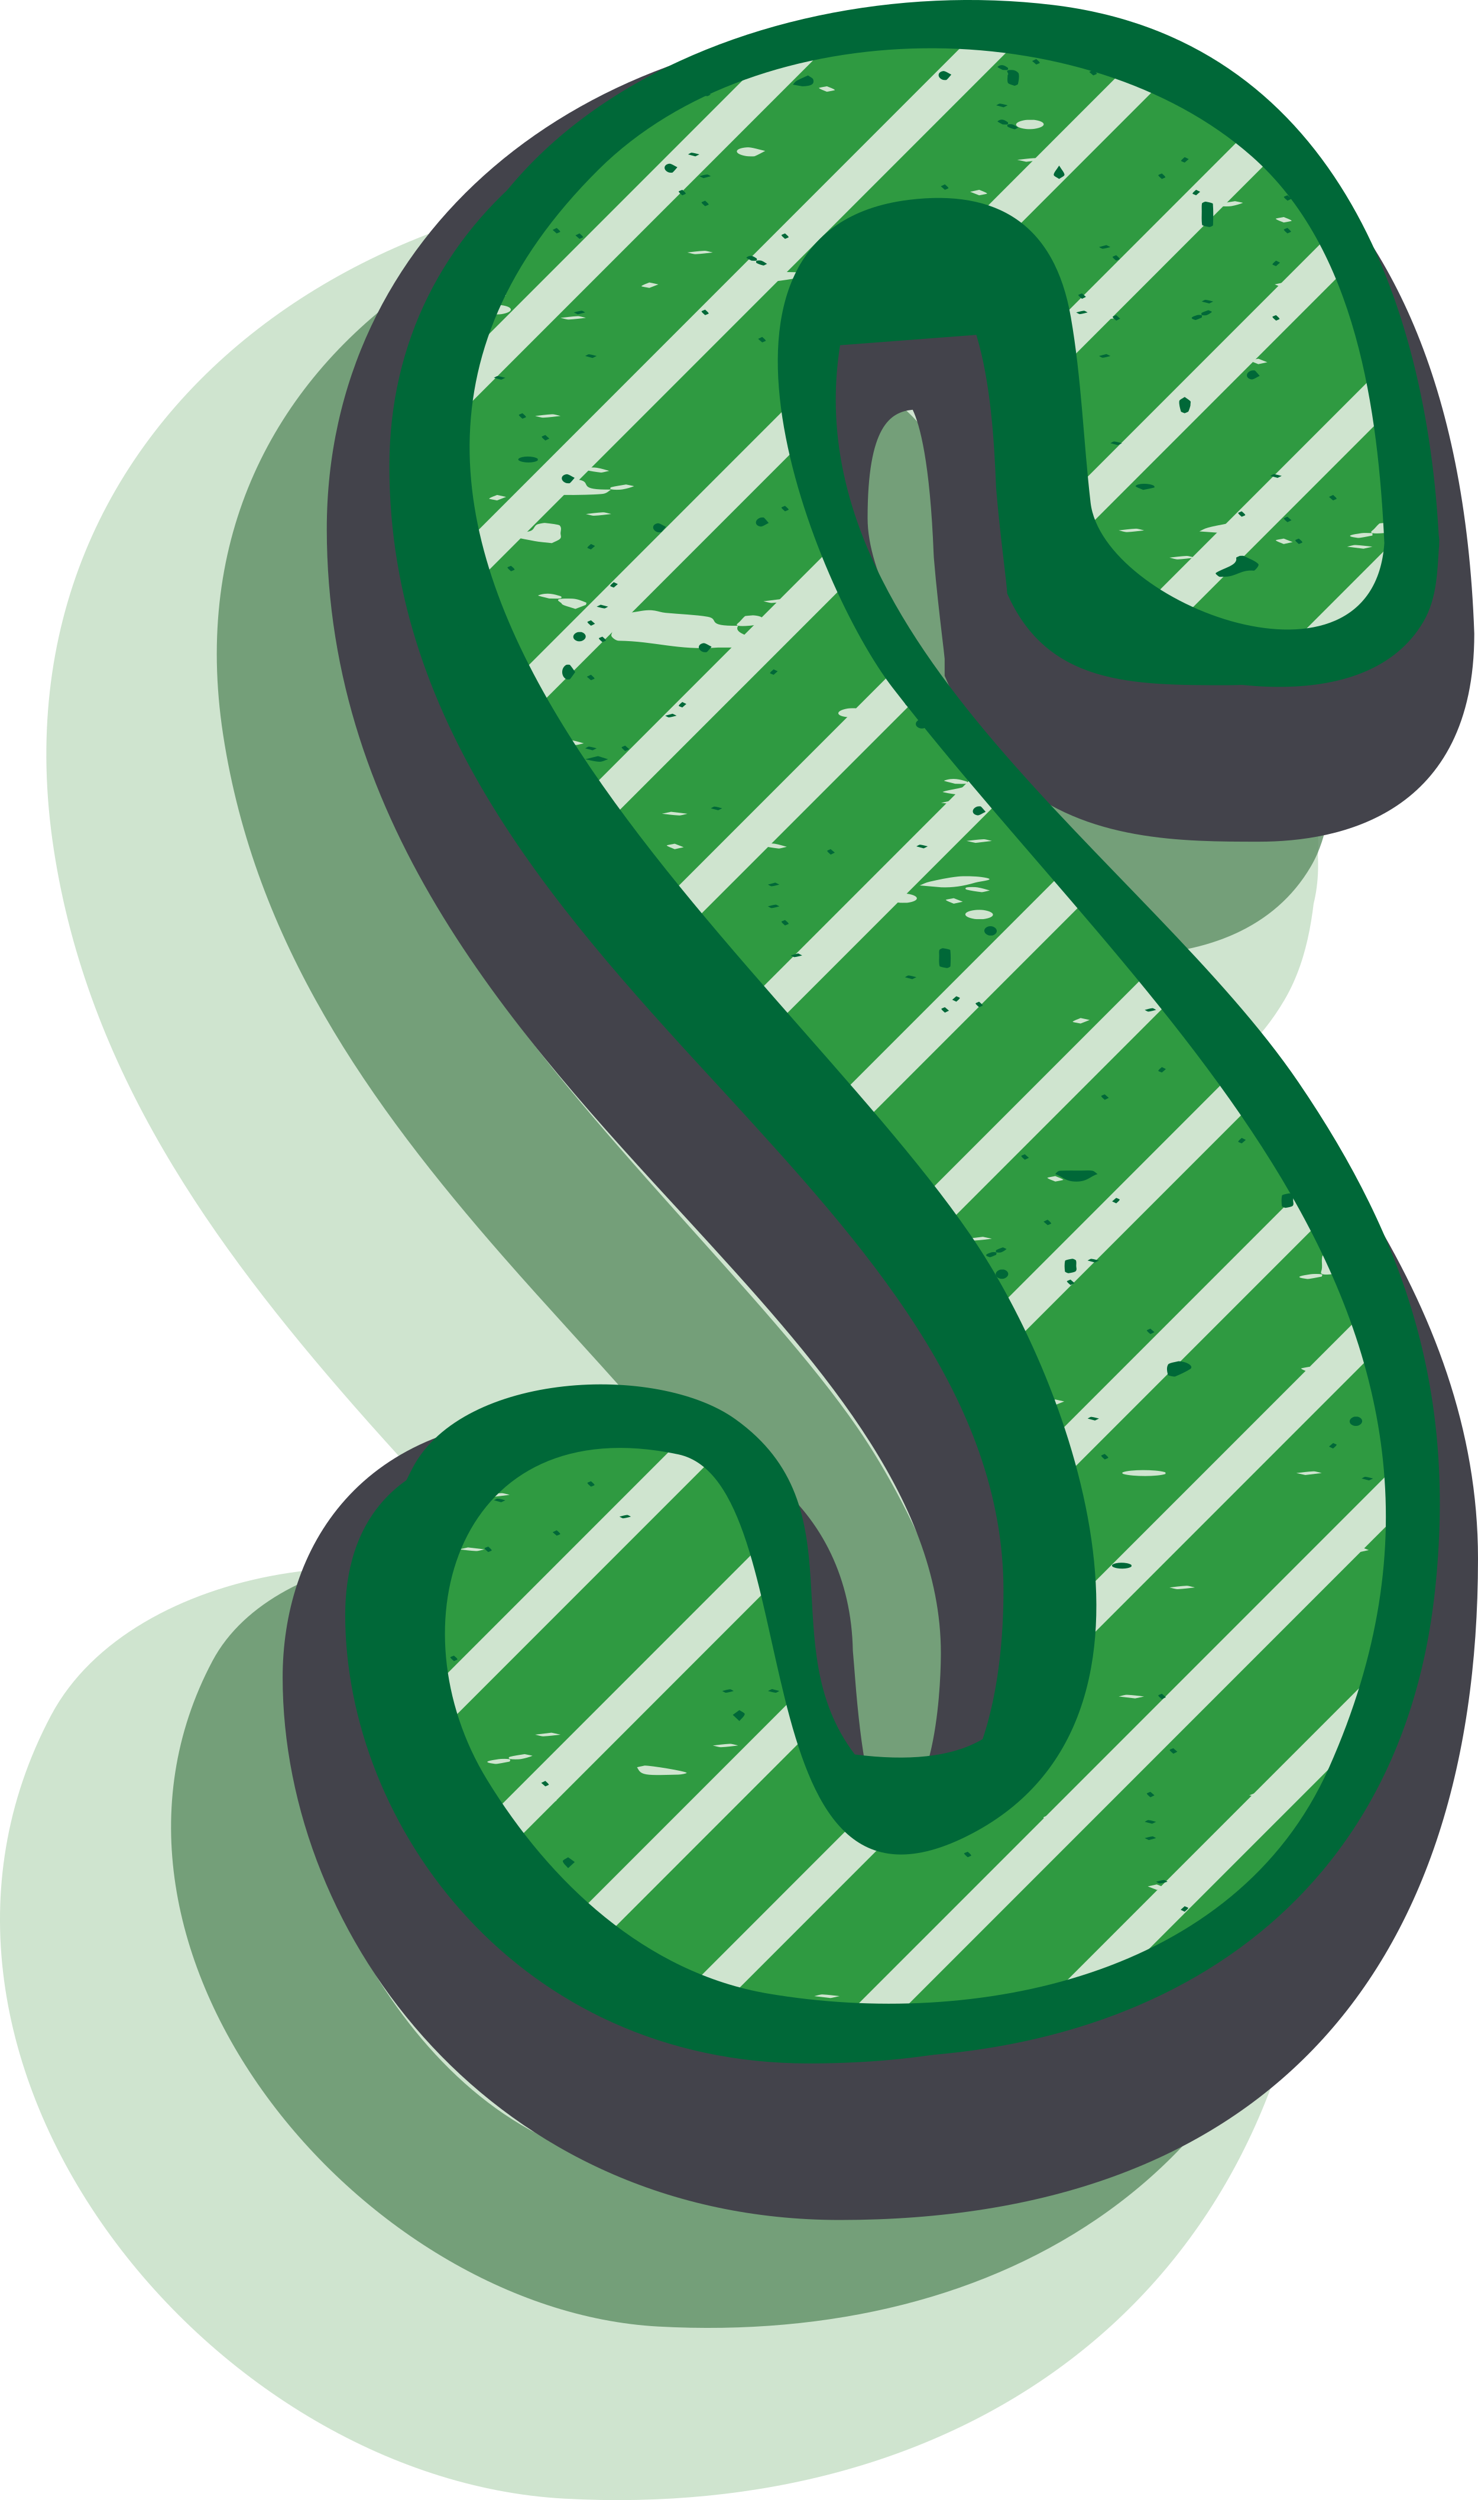 <?xml version="1.0" encoding="UTF-8" standalone="no"?>
<!-- Generator: Adobe Illustrator 16.0.0, SVG Export Plug-In . SVG Version: 6.00 Build 0)  -->

<svg
   xmlns:dc="http://purl.org/dc/elements/1.1/"
   xmlns:cc="http://creativecommons.org/ns#"
   xmlns:rdf="http://www.w3.org/1999/02/22-rdf-syntax-ns#"
   xmlns:svg="http://www.w3.org/2000/svg"
   xmlns="http://www.w3.org/2000/svg"
   xmlns:sodipodi="http://sodipodi.sourceforge.net/DTD/sodipodi-0.dtd"
   xmlns:inkscape="http://www.inkscape.org/namespaces/inkscape"
   version="1.1"
   id="Layer_1"
   x="0px"
   y="0px"
   width="39.308"
   height="66.465"
   viewBox="0 0 39.308 66.465"
   enable-background="new 0 0 841.89 595.28"
   xml:space="preserve"
   inkscape:version="0.91 r13725"
   sodipodi:docname="bukva__01__S.svg"><defs
     id="defs311" /><sodipodi:namedview
     pagecolor="#ffffff"
     bordercolor="#666666"
     borderopacity="1"
     objecttolerance="10"
     gridtolerance="10"
     guidetolerance="10"
     inkscape:pageopacity="0"
     inkscape:pageshadow="2"
     inkscape:window-width="640"
     inkscape:window-height="480"
     id="namedview309"
     showgrid="false"
     fit-margin-top="0"
     fit-margin-left="0"
     fit-margin-right="0"
     fit-margin-bottom="0"
     inkscape:zoom="0.35396548"
     inkscape:cx="273.05314"
     inkscape:cy="23.06411"
     inkscape:window-x="10"
     inkscape:window-y="34"
     inkscape:window-maximized="0"
     inkscape:current-layer="Layer_1" /><g
     id="g3"
     transform="translate(-147.892,-254.239)"><g
       id="g5"><g
         id="g7"><g
           id="g9"><path
             d="m 178.781,277 c 0,1.581 -0.393,2.945 -3.229,2.945 -2.542,0 -4.793,0 -5.868,-2.441 0,-0.217 -0.195,-1.581 -0.293,-2.803 -0.099,-2.514 -0.392,-6.25 -2.739,-6.25 -3.227,0 -4.009,2.586 -4.009,5.388 0,3.665 3.912,7.975 7.237,11.71 4.401,4.67 8.997,9.915 8.997,15.949 0,8.047 -3.228,15.088 -14.474,15.088 -7.727,0 -12.324,-6.322 -12.324,-11.926 0,-2.299 1.174,-4.455 4.988,-4.455 3.13,0 5.184,1.293 5.184,3.88 0.195,1.939 0.195,6.825 3.228,6.825 3.618,0 4.107,-4.525 4.107,-6.896 0,-5.102 -3.716,-9.197 -7.335,-13.148 -4.304,-4.669 -8.998,-9.698 -8.998,-16.739 0,-6.681 5.869,-10.919 13.204,-10.919 10.562,-0.001 12.126,8.261 12.324,13.792 z"
             id="path11"
             inkscape:connector-curvature="0"
             style="fill:#cfe4cf" /></g><g
           id="g13"><g
             id="g15"><path
               d="m 174.62,277 c 1.385,-1.135 1.281,-1.543 -0.311,-1.227 -0.435,1.529 -0.647,1.578 -0.637,0.149 -0.228,-1.958 -0.31,-3.896 -0.648,-5.843 -0.66,-3.789 -3.902,-6.092 -7.61,-5.639 -9.931,1.215 -6.99,13.508 -2.862,18.836 5.495,7.092 15.581,14.391 11.063,24.545 -1.834,4.123 -6.957,5.113 -11.023,4.43 -2.438,-0.41 -4.202,-2.091 -5.439,-4.11 -1.126,-1.839 -1.681,-4.217 1.207,-3.606 -0.32,-0.688 -0.389,-0.59 -0.205,0.295 0.042,0.631 0.104,1.26 0.187,1.887 0.206,1.799 0.669,3.309 1.405,4.955 1.452,3.25 5.992,4.131 8.929,2.674 7.832,-3.889 5.209,-15.063 1.316,-20.715 -4.044,-5.872 -18.269,-16.334 -10.407,-24.137 2.892,-2.87 9.506,-2.998 12.508,-0.355 2.105,1.855 2.403,5.249 2.527,7.861 0.253,5.344 8.577,5.368 8.322,0 -0.407,-8.597 -4.299,-16.607 -13.705,-17.74 -10.733,-1.292 -21.73,5.738 -19.915,17.563 0.898,5.855 4.171,10.436 7.991,14.799 2.169,2.478 4.496,4.766 6.37,7.488 1.026,1.49 1.612,3.096 1.742,4.904 0.007,0.581 -0.03,1.16 -0.112,1.735 -0.667,1.198 -0.127,1.772 1.618,1.722 -1.045,-1.371 -0.157,-3.98 -0.79,-5.521 -0.85,-2.072 -1.794,-3.319 -3.619,-4.625 -3.592,-2.569 -11.106,-1.564 -13.273,2.518 -4.861,9.156 4.188,20.305 13.652,20.822 10.425,0.57 18.768,-5.107 19.927,-15.797 0.619,-5.713 -0.881,-10.543 -4.098,-15.266 -1.715,-2.519 -3.834,-4.775 -5.907,-6.994 -2.287,-2.449 -6.526,-6.261 -5.937,-9.955 -0.63,-0.121 -1.259,-0.24 -1.889,-0.36 0.144,0.797 0.221,1.601 0.232,2.409 0.049,0.936 0.201,1.869 0.293,2.803 0.193,1.971 1.575,4.466 3.495,5.312 3.986,1.757 10.446,2.426 13.036,-1.995 0.684,-1.167 0.797,-2.508 0.888,-3.82 0.374,-5.361 -7.951,-5.324 -8.321,-0.002 z"
               id="path17"
               inkscape:connector-curvature="0"
               style="fill:#cfe4cf" /></g></g></g></g><g
       id="g19"
       style="opacity:0.8"><g
         id="g21"><g
           id="g23"><path
             d="m 181.277,274.504 c 0,1.58 -0.391,2.945 -3.228,2.945 -2.542,0 -4.793,0 -5.868,-2.443 0,-0.215 -0.195,-1.58 -0.293,-2.802 -0.099,-2.515 -0.391,-6.25 -2.739,-6.25 -3.228,0 -4.01,2.587 -4.01,5.388 0,3.664 3.912,7.975 7.237,11.711 4.402,4.67 8.998,9.914 8.998,15.949 0,8.046 -3.228,15.087 -14.475,15.087 -7.727,0 -12.323,-6.322 -12.323,-11.927 0,-2.299 1.175,-4.453 4.988,-4.453 3.13,0 5.183,1.293 5.183,3.879 0.196,1.939 0.196,6.824 3.229,6.824 3.618,0 4.107,-4.525 4.107,-6.896 0,-5.1 -3.717,-9.195 -7.336,-13.146 -4.303,-4.67 -8.996,-9.699 -8.996,-16.739 0,-6.682 5.867,-10.92 13.203,-10.92 10.562,-0.001 12.127,8.26 12.323,13.793 z"
             id="path25"
             inkscape:connector-curvature="0"
             style="fill:#cfe4cf" /></g><g
           id="g27"><g
             id="g29"><path
               d="m 179.196,274.504 c -0.132,1.902 -4.892,0.781 -5.107,-1.078 -0.205,-1.772 -0.268,-3.529 -0.574,-5.291 -0.519,-2.984 -2.733,-4.461 -5.604,-4.109 -7.81,0.955 -4.276,11.562 -1.392,15.284 6.237,8.052 16.451,15.688 11.389,27.066 -2.231,5.016 -8.465,6.212 -13.375,5.386 -2.944,-0.494 -5.187,-2.625 -6.682,-5.066 -1.939,-3.167 -1.224,-7.674 3.557,-6.664 1.678,0.355 1.966,6.605 2.631,8.094 0.971,2.171 4.064,2.928 6.081,1.926 6.757,-3.354 3.807,-13.167 0.57,-17.866 -4.804,-6.974 -19.289,-17.519 -10.081,-26.659 3.731,-3.704 11.604,-3.739 15.449,-0.355 2.532,2.226 2.989,6.183 3.138,9.332 0.127,2.671 4.289,2.684 4.162,0 -0.347,-7.337 -3.438,-14.674 -11.624,-15.659 -9.182,-1.106 -19.527,4.376 -17.908,14.929 0.847,5.515 3.854,9.766 7.455,13.88 2.289,2.614 4.716,5.034 6.695,7.908 1.241,1.803 1.87,3.778 2.026,5.954 0.012,0.16 -0.864,6.486 -2.371,4.508 -2.375,-3.119 0.118,-6.694 -3.662,-9.398 -2.683,-1.92 -8.756,-1.377 -10.427,1.77 -4.096,7.711 3.99,17.263 11.854,17.693 9.183,0.502 16.807,-4.127 17.847,-13.717 0.585,-5.396 -0.773,-9.754 -3.813,-14.217 -3.624,-5.32 -13.189,-11.438 -12.055,-18.553 0.709,-0.119 1.418,-0.24 2.126,-0.359 0.183,0.979 0.285,1.967 0.306,2.962 0.049,0.937 0.201,1.87 0.293,2.802 0.128,1.293 1.242,2.977 2.465,3.516 2.936,1.293 8.239,2.08 10.189,-1.248 0.493,-0.842 0.538,-1.829 0.604,-2.77 0.185,-2.681 -3.978,-2.663 -4.162,-10e-4 z"
               id="path31"
               inkscape:connector-curvature="0"
               style="fill:#5e8d64" /></g></g></g></g><g
       id="g33"><g
         id="g35"><path
           d="m 184.606,271.174 c 0,1.581 -0.392,2.945 -3.228,2.945 -2.543,0 -4.792,0 -5.867,-2.441 0,-0.217 -0.196,-1.582 -0.294,-2.803 -0.098,-2.515 -0.392,-6.25 -2.739,-6.25 -3.227,0 -4.01,2.586 -4.01,5.388 0,3.665 3.912,7.975 7.237,11.711 4.402,4.67 8.997,9.914 8.997,15.948 0,8.047 -3.227,15.088 -14.473,15.088 -7.728,0 -12.324,-6.322 -12.324,-11.926 0,-2.299 1.174,-4.454 4.988,-4.454 3.13,0 5.184,1.292 5.184,3.879 0.196,1.939 0.196,6.825 3.228,6.825 3.618,0 4.106,-4.526 4.106,-6.896 0,-5.102 -3.715,-9.197 -7.334,-13.147 -4.303,-4.67 -8.998,-9.698 -8.998,-16.739 0,-6.682 5.869,-10.92 13.204,-10.92 10.563,-0.001 12.128,8.261 12.323,13.792 z"
           id="path37"
           inkscape:connector-curvature="0"
           style="fill:#43434b" /><path
           d="m 170.23,313.257 c -9.154,0 -14.821,-7.486 -14.821,-14.423 0,-3.36 1.967,-6.951 7.485,-6.951 4.612,0 7.611,2.445 7.68,6.243 0.019,0.203 0.036,0.433 0.056,0.682 0.16,2.083 0.41,3.352 0.742,3.775 1.5,-0.134 1.543,-3.953 1.543,-4.396 0,-4.172 -3.395,-7.877 -6.678,-11.461 l -0.117,-0.127 c -4.47,-4.851 -9.537,-10.35 -9.537,-18.299 0,-7.774 6.604,-13.417 15.701,-13.417 6.499,0 14.345,2.812 14.817,16.202 0.002,4.823 -3.585,5.53 -5.723,5.53 -2.021,0 -4.6,0 -6.497,-1.632 0.813,0.973 1.666,1.931 2.465,2.827 l 0.225,0.252 c 4.848,5.142 9.629,10.784 9.629,17.608 0,11.342 -6.027,17.587 -16.97,17.587 z m -7.336,-16.38 c -2.304,0 -2.491,0.886 -2.491,1.957 0,4.534 3.757,9.429 9.827,9.429 8.17,0 11.976,-4.001 11.976,-12.591 0,-4.999 -3.934,-9.586 -8.316,-14.235 l -0.272,-0.305 c -3.584,-4.024 -7.646,-8.586 -7.646,-13.119 0,-7.116 4.551,-7.885 6.507,-7.885 4.862,0 5.139,6.193 5.232,8.598 0.054,0.654 0.136,1.346 0.196,1.858 0.017,0.135 0.03,0.262 0.043,0.378 0.343,0.519 0.982,0.66 3.429,0.66 0.346,0 0.574,-0.028 0.715,-0.056 0.009,-0.091 0.016,-0.218 0.016,-0.393 -0.276,-7.785 -3.307,-11.296 -9.825,-11.296 -5.157,0 -10.707,2.636 -10.707,8.423 0,6 4.177,10.532 8.216,14.915 l 0.121,0.133 c 3.75,4.093 7.995,8.726 7.995,14.839 0,5.882 -2.469,9.394 -6.604,9.394 -5.008,0 -5.478,-6.096 -5.655,-8.39 -0.02,-0.254 -0.036,-0.484 -0.057,-0.682 l -0.013,-0.251 c 0,-0.377 0,-1.381 -2.687,-1.381 z m 9.271,-31.745 c -0.595,0.057 -1.199,0.428 -1.199,2.881 0,1.466 1.098,3.349 2.562,5.28 -0.106,-0.191 -0.206,-0.395 -0.301,-0.608 l -0.212,-0.481 0,-0.452 c -0.011,-0.123 -0.036,-0.327 -0.066,-0.58 -0.068,-0.577 -0.16,-1.362 -0.22,-2.097 l -0.006,-0.103 c -0.097,-2.463 -0.37,-3.449 -0.558,-3.84 z"
           id="path39"
           inkscape:connector-curvature="0"
           style="fill:#43434b" /></g></g><g
       id="g41"><g
         id="g43"><path
           d="m 183.774,269.51 c 0,1.58 -0.391,2.945 -3.228,2.945 -2.543,0 -4.792,0 -5.869,-2.442 0,-0.216 -0.194,-1.581 -0.293,-2.802 -0.098,-2.515 -0.391,-6.25 -2.738,-6.25 -3.228,0 -4.009,2.586 -4.009,5.387 0,3.665 3.912,7.976 7.236,11.711 4.4,4.67 8.998,9.914 8.998,15.949 0,8.046 -3.229,15.087 -14.475,15.087 -7.727,0 -12.323,-6.321 -12.323,-11.926 0,-2.3 1.174,-4.454 4.987,-4.454 3.131,0 5.184,1.293 5.184,3.879 0.195,1.94 0.195,6.826 3.228,6.826 3.618,0 4.108,-4.527 4.108,-6.897 0,-5.101 -3.717,-9.196 -7.336,-13.147 -4.303,-4.669 -8.997,-9.698 -8.997,-16.739 0,-6.681 5.868,-10.919 13.203,-10.919 10.563,-10e-4 12.128,8.26 12.324,13.792 z"
           id="path45"
           inkscape:connector-curvature="0"
           style="fill:#006838" /></g></g><g
       id="g47"><path
         d="m 185.437,268.679 c 0,1.581 -0.391,2.945 -3.227,2.945 -2.543,0 -4.792,0 -5.868,-2.442 0,-0.216 -0.195,-1.58 -0.293,-2.802 -0.098,-2.515 -0.392,-6.25 -2.738,-6.25 -3.228,0 -4.01,2.587 -4.01,5.388 0,3.664 3.912,7.975 7.237,11.71 4.4,4.669 8.997,9.913 8.997,15.948 0,8.046 -3.228,15.086 -14.474,15.086 -7.726,0 -12.322,-6.322 -12.322,-11.926 0,-2.299 1.174,-4.453 4.987,-4.453 3.13,0 5.184,1.293 5.184,3.879 0.195,1.939 0.195,6.824 3.227,6.824 3.618,0 4.107,-4.525 4.107,-6.896 0,-5.1 -3.716,-9.195 -7.334,-13.146 -4.304,-4.669 -8.997,-9.697 -8.997,-16.738 0,-6.681 5.867,-10.919 13.202,-10.919 10.562,-0.001 12.127,8.259 12.322,13.792 z"
         id="path49"
         inkscape:connector-curvature="0"
         style="fill:#2f9a41" /></g><g
       id="g51"><g
         id="g53"><path
           d="m 185.537,293.176 c 0,-0.155 -0.016,-0.308 -0.021,-0.462 l -15.496,15.495 c 0.343,0.026 0.686,0.054 1.042,0.054 0.09,0 0.169,-0.009 0.258,-0.011 l 14.194,-14.193 c 0.008,-0.294 0.023,-0.586 0.023,-0.883 z"
           id="path55"
           inkscape:connector-curvature="0"
           style="fill:#cfe4cf" /><path
           d="m 175.899,264.248 6.066,-6.067 c -0.215,-0.229 -0.442,-0.449 -0.684,-0.659 l -5.566,5.566 c 0.077,0.376 0.138,0.766 0.184,1.16 z"
           id="path57"
           inkscape:connector-curvature="0"
           style="fill:#cfe4cf" /><path
           d="m 175.267,255.022 c -0.397,-0.049 -0.822,-0.073 -1.25,-0.094 l -13.813,13.813 c 0.072,0.37 0.154,0.735 0.25,1.094 l 14.813,-14.813 z"
           id="path59"
           inkscape:connector-curvature="0"
           style="fill:#cfe4cf" /><path
           d="m 182.21,271.623 c 0.468,0 0.864,-0.041 1.208,-0.109 l 1.962,-1.962 c 0.043,-0.278 0.058,-0.572 0.058,-0.874 -0.006,-0.163 -0.018,-0.335 -0.026,-0.502 l -3.447,3.447 c 0.082,0 0.163,0 0.245,0 z"
           id="path61"
           inkscape:connector-curvature="0"
           style="fill:#cfe4cf" /><path
           d="m 170.245,255.116 c -0.592,0.096 -1.166,0.227 -1.725,0.381 l -8.429,8.429 c -0.086,0.486 -0.141,0.986 -0.159,1.502 l 10.313,-10.312 z"
           id="path63"
           inkscape:connector-curvature="0"
           style="fill:#cfe4cf" /><path
           d="m 167.182,292.677 c -0.28,-0.165 -0.589,-0.303 -0.928,-0.416 l -7.084,7.084 c 0.095,0.339 0.207,0.676 0.334,1.01 l 7.678,-7.678 z"
           id="path65"
           inkscape:connector-curvature="0"
           style="fill:#cfe4cf" /><path
           d="m 163.022,291.91 c -0.65,0.05 -1.211,0.171 -1.693,0.35 l -2.309,2.309 c -0.179,0.51 -0.264,1.059 -0.277,1.621 l 4.279,-4.28 z"
           id="path67"
           inkscape:connector-curvature="0"
           style="fill:#cfe4cf" /><path
           d="m 168.919,295.868 c -0.003,-0.034 -0.006,-0.074 -0.009,-0.106 0,-0.392 -0.062,-0.743 -0.152,-1.075 l -8.046,8.046 c 0.175,0.269 0.355,0.535 0.552,0.792 l 7.655,-7.657 z"
           id="path69"
           inkscape:connector-curvature="0"
           style="fill:#cfe4cf" /><path
           d="m 169.326,265.893 c -0.009,-0.125 -0.024,-0.252 -0.024,-0.376 0,-0.331 0.012,-0.659 0.037,-0.98 l -7.935,7.935 c 0.138,0.306 0.284,0.608 0.438,0.906 l 7.484,-7.485 z"
           id="path71"
           inkscape:connector-curvature="0"
           style="fill:#cfe4cf" /><path
           d="m 170.568,269.578 c -0.166,-0.298 -0.316,-0.595 -0.453,-0.891 l -6.943,6.943 c 0.178,0.268 0.36,0.533 0.548,0.795 l 6.848,-6.847 z"
           id="path73"
           inkscape:connector-curvature="0"
           style="fill:#cfe4cf" /><path
           d="m 172.545,272.529 c -0.197,-0.257 -0.388,-0.514 -0.574,-0.771 l -6.692,6.692 c 0.202,0.246 0.405,0.49 0.612,0.732 l 6.654,-6.653 z"
           id="path75"
           inkscape:connector-curvature="0"
           style="fill:#cfe4cf" /><path
           d="m 174.773,275.229 c -0.208,-0.24 -0.416,-0.48 -0.622,-0.723 l -6.578,6.578 c 0.213,0.235 0.427,0.47 0.641,0.703 l 6.559,-6.558 z"
           id="path77"
           inkscape:connector-curvature="0"
           style="fill:#cfe4cf" /><path
           d="m 169.544,300.172 c -0.109,-0.348 -0.197,-0.709 -0.267,-1.077 l -6.265,6.265 c 0.241,0.207 0.485,0.41 0.745,0.6 l 5.787,-5.788 z"
           id="path79"
           inkscape:connector-curvature="0"
           style="fill:#cfe4cf" /><path
           d="m 184.529,299.972 c 0.205,-0.597 0.371,-1.217 0.509,-1.853 l -9.735,9.734 c 0.65,-0.131 1.259,-0.298 1.835,-0.491 l 7.391,-7.39 z"
           id="path81"
           inkscape:connector-curvature="0"
           style="fill:#cfe4cf" /><path
           d="m 172.064,302.579 c -0.406,-0.011 -0.755,-0.115 -1.058,-0.286 l -4.959,4.96 c 0.315,0.136 0.636,0.264 0.969,0.374 l 5.048,-5.048 z"
           id="path83"
           inkscape:connector-curvature="0"
           style="fill:#cfe4cf" /><path
           d="m 185.011,289.632 c -0.098,-0.34 -0.208,-0.678 -0.331,-1.013 l -8.499,8.498 c -0.044,0.51 -0.121,1.048 -0.237,1.582 l 9.067,-9.067 z"
           id="path85"
           inkscape:connector-curvature="0"
           style="fill:#cfe4cf" /><path
           d="m 173.706,260.168 c 0.343,0.069 0.631,0.234 0.879,0.464 l 4.528,-4.529 c -0.301,-0.145 -0.602,-0.29 -0.933,-0.411 l -4.474,4.476 z"
           id="path87"
           inkscape:connector-curvature="0"
           style="fill:#cfe4cf" /><path
           d="m 183.554,286.162 c -0.156,-0.287 -0.319,-0.572 -0.489,-0.855 l -7.287,7.287 c 0.105,0.354 0.196,0.713 0.267,1.077 l 7.509,-7.509 z"
           id="path89"
           inkscape:connector-curvature="0"
           style="fill:#cfe4cf" /><path
           d="m 174.246,289.198 c 0.17,0.284 0.332,0.57 0.484,0.859 l 6.899,-6.898 c -0.188,-0.257 -0.38,-0.513 -0.577,-0.768 l -6.806,6.807 z"
           id="path91"
           inkscape:connector-curvature="0"
           style="fill:#cfe4cf" /><path
           d="m 177.769,270.889 c 0.287,0.178 0.596,0.316 0.926,0.417 l 6.362,-6.362 c -0.066,-0.371 -0.143,-0.741 -0.232,-1.112 l -7.056,7.057 z"
           id="path93"
           inkscape:connector-curvature="0"
           style="fill:#cfe4cf" /><path
           d="m 170.562,284.37 6.541,-6.541 c -0.188,-0.202 -0.376,-0.403 -0.564,-0.603 -0.027,-0.031 -0.056,-0.063 -0.083,-0.094 l -6.528,6.528 c 0.212,0.236 0.424,0.473 0.634,0.71 z"
           id="path95"
           inkscape:connector-curvature="0"
           style="fill:#cfe4cf" /><path
           d="m 176.166,267.565 c 0.052,0.476 0.104,0.904 0.139,1.205 l 7.618,-7.618 c -0.137,-0.304 -0.289,-0.601 -0.45,-0.894 l -7.307,7.307 z"
           id="path97"
           inkscape:connector-curvature="0"
           style="fill:#cfe4cf" /><path
           d="m 172.796,287.063 6.643,-6.643 c -0.207,-0.241 -0.415,-0.48 -0.626,-0.718 l -6.605,6.605 c 0.201,0.251 0.397,0.503 0.588,0.756 z"
           id="path99"
           inkscape:connector-curvature="0"
           style="fill:#cfe4cf" /></g><g
         id="g101"><path
           d="m 184.575,268.158 c -0.074,0.061 -0.107,0.125 -0.187,0.186 -0.086,0.068 0.009,0.092 0.316,0.066 0.091,-0.008 0.186,-0.025 0.228,-0.043 0.229,-0.1 0.15,-0.217 -0.143,-0.232 -0.075,0.007 -0.2,0.011 -0.214,0.023 z"
           id="path103"
           inkscape:connector-curvature="0"
           style="fill:#cfe4cf" /><path
           d="m 167.603,276.585 c -0.031,0.012 0.189,0.055 0.294,0.084 0.101,0 0.201,0 0.3,0 0,-0.022 0.042,-0.05 -0.007,-0.063 -0.157,-0.048 -0.35,-0.108 -0.587,-0.021 z"
           id="path105"
           inkscape:connector-curvature="0"
           style="fill:#cfe4cf" /><path
           d="m 161.111,267.397 c -0.074,0.032 -0.175,0.063 -0.21,0.097 -0.013,0.012 0.136,0.031 0.21,0.049 0.082,-0.032 0.163,-0.064 0.241,-0.094 -0.09,-0.019 -0.164,-0.035 -0.241,-0.052 z"
           id="path107"
           inkscape:connector-curvature="0"
           style="fill:#cfe4cf" /><path
           d="m 169.882,256.533 c -0.073,0.016 -0.221,0.035 -0.21,0.047 0.037,0.035 0.137,0.065 0.21,0.098 0.077,-0.016 0.225,-0.036 0.213,-0.047 -0.033,-0.035 -0.136,-0.067 -0.213,-0.098 z"
           id="path109"
           inkscape:connector-curvature="0"
           style="fill:#cfe4cf" /><path
           d="m 169.495,255.537 c 0.165,0.054 0.276,0.09 0.388,0.127 0.114,-0.037 0.334,-0.076 0.317,-0.109 -0.032,-0.063 -0.203,-0.121 -0.317,-0.181 -0.134,0.058 -0.273,0.114 -0.388,0.163 z"
           id="path111"
           inkscape:connector-curvature="0"
           style="fill:#cfe4cf" /><path
           d="m 168.631,270.17 c -0.142,0.018 -0.287,0.035 -0.435,0.053 0.075,0.016 0.168,0.047 0.224,0.045 0.157,-0.008 0.304,-0.029 0.451,-0.045 -0.076,-0.017 -0.147,-0.034 -0.24,-0.053 z"
           id="path113"
           inkscape:connector-curvature="0"
           style="fill:#cfe4cf" /><path
           d="m 168.207,276.732 c 0.105,0.026 0.25,0.048 0.397,0.065 0.024,0.003 0.137,-0.028 0.213,-0.046 -0.106,-0.027 -0.195,-0.06 -0.325,-0.082 -0.063,-0.01 -0.232,-0.01 -0.282,0.002 -0.051,0.011 -0.053,0.048 -0.003,0.061 z"
           id="path115"
           inkscape:connector-curvature="0"
           style="fill:#cfe4cf" /><path
           d="m 165.739,275.82 c -0.09,0.02 -0.165,0.035 -0.242,0.052 0.152,0.017 0.297,0.038 0.454,0.045 0.057,0.003 0.146,-0.028 0.223,-0.045 -0.148,-0.018 -0.294,-0.035 -0.435,-0.052 z"
           id="path117"
           inkscape:connector-curvature="0"
           style="fill:#cfe4cf" /><path
           d="m 165.625,276.717 c 0.034,0.033 0.137,0.064 0.211,0.098 0.073,-0.018 0.149,-0.033 0.239,-0.053 -0.076,-0.029 -0.159,-0.062 -0.239,-0.093 -0.075,0.016 -0.222,0.036 -0.211,0.048 z"
           id="path119"
           inkscape:connector-curvature="0"
           style="fill:#cfe4cf" /><path
           d="m 167.74,258.389 c 0.052,0.008 0.202,0.01 0.22,0.004 0.092,-0.038 0.162,-0.078 0.283,-0.142 -0.142,-0.03 -0.368,-0.103 -0.479,-0.095 -0.365,0.025 -0.362,0.178 -0.024,0.233 z"
           id="path121"
           inkscape:connector-curvature="0"
           style="fill:#cfe4cf" /><path
           d="m 162.124,265.297 c 0.075,0.016 0.167,0.049 0.223,0.045 0.16,-0.007 0.303,-0.029 0.453,-0.045 -0.075,-0.016 -0.166,-0.048 -0.224,-0.045 -0.157,0.008 -0.3,0.029 -0.452,0.045 z"
           id="path123"
           inkscape:connector-curvature="0"
           style="fill:#cfe4cf" /><path
           d="m 161.926,268.373 c -0.748,0.121 -0.151,0.18 0.187,0.251 0.12,0.024 0.301,0.036 0.455,0.054 0.077,-0.039 0.188,-0.077 0.222,-0.119 0.039,-0.045 0.01,-0.094 0.01,-0.139 0,-0.07 0.039,-0.143 -0.021,-0.21 -0.021,-0.028 -0.246,-0.052 -0.397,-0.069 -0.027,-0.003 -0.188,0.027 -0.218,0.047 -0.092,0.062 -0.051,0.155 -0.238,0.185 z"
           id="path125"
           inkscape:connector-curvature="0"
           style="fill:#cfe4cf" /><path
           d="m 161.576,272.853 c 0.035,0.009 0.06,0.02 0.107,0.026 0.056,0.006 0.171,0.004 0.224,-0.004 0.339,-0.055 0.326,-0.197 -0.014,-0.24 -0.075,0.002 -0.175,-0.002 -0.227,0.005 -0.074,0.012 -0.124,0.029 -0.165,0.048 0.026,0.054 0.049,0.111 0.075,0.165 z"
           id="path127"
           inkscape:connector-curvature="0"
           style="fill:#cfe4cf" /><path
           d="m 164.156,267.189 c -0.048,0.014 -0.045,0.05 0.004,0.061 0.05,0.012 0.225,0.012 0.283,0 0.125,-0.021 0.227,-0.053 0.308,-0.084 0.012,-0.006 -0.131,-0.029 -0.209,-0.047 -0.131,0.024 -0.282,0.043 -0.386,0.07 z"
           id="path129"
           inkscape:connector-curvature="0"
           style="fill:#cfe4cf" /><path
           d="m 162.207,270.066 c -0.034,0.012 0.188,0.055 0.291,0.084 0.101,0 0.238,0.008 0.289,-0.002 0.052,-0.012 0.052,-0.048 0.006,-0.063 -0.159,-0.047 -0.35,-0.106 -0.586,-0.019 z"
           id="path131"
           inkscape:connector-curvature="0"
           style="fill:#cfe4cf" /><path
           d="m 167.834,270.873 c 0.091,-0.008 0.184,-0.025 0.227,-0.043 0.229,-0.1 0.15,-0.217 -0.144,-0.233 -0.073,0.008 -0.198,0.013 -0.213,0.023 -0.074,0.062 -0.108,0.126 -0.187,0.187 -0.085,0.068 0.009,0.091 0.317,0.066 z"
           id="path133"
           inkscape:connector-curvature="0"
           style="fill:#cfe4cf" /><path
           d="m 168.448,261.489 c -0.188,0.034 -0.192,0.118 -0.238,0.183 -0.009,0.014 0.132,0.033 0.204,0.051 0.164,0.004 1.094,-0.153 1.106,-0.195 0.008,-0.015 -0.134,-0.045 -0.216,-0.047 -0.292,-0.004 -0.682,-0.024 -0.856,0.008 z"
           id="path135"
           inkscape:connector-curvature="0"
           style="fill:#cfe4cf" /><path
           d="m 168.872,262.689 c 0.076,0.016 0.166,0.047 0.223,0.045 0.16,-0.008 0.303,-0.029 0.453,-0.045 -0.075,-0.016 -0.167,-0.049 -0.223,-0.045 -0.158,0.008 -0.303,0.03 -0.453,0.045 z"
           id="path137"
           inkscape:connector-curvature="0"
           style="fill:#cfe4cf" /><path
           d="m 173.382,275.361 c 0.546,0.023 0.841,-0.021 0.903,-0.149 -0.086,-0.03 -0.217,-0.086 -0.386,-0.136 -0.036,-0.01 -0.199,0 -0.303,0 0.079,0.111 -0.443,0.14 -0.633,0.215 -0.014,0.006 0.256,0.063 0.419,0.07 z"
           id="path139"
           inkscape:connector-curvature="0"
           style="fill:#cfe4cf" /><path
           d="m 172.028,278 c -0.052,-0.008 -0.167,-0.01 -0.223,-0.004 -0.343,0.041 -0.354,0.185 -0.017,0.238 0.052,0.009 0.15,0.004 0.228,0.005 0.338,-0.042 0.352,-0.185 0.012,-0.239 z"
           id="path141"
           inkscape:connector-curvature="0"
           style="fill:#cfe4cf" /><path
           d="m 172.921,276.887 c -0.149,-0.017 -0.294,-0.039 -0.453,-0.046 -0.056,-0.003 -0.146,0.029 -0.223,0.046 0.147,0.018 0.294,0.034 0.435,0.051 0.092,-0.02 0.165,-0.036 0.241,-0.051 z"
           id="path143"
           inkscape:connector-curvature="0"
           style="fill:#cfe4cf" /><path
           d="m 162.809,273.918 c -0.05,0.012 -0.051,0.049 -0.002,0.062 0.105,0.026 0.252,0.049 0.397,0.065 0.026,0.004 0.135,-0.027 0.214,-0.045 -0.105,-0.027 -0.197,-0.061 -0.326,-0.082 -0.058,-0.011 -0.232,-0.01 -0.283,0 z"
           id="path145"
           inkscape:connector-curvature="0"
           style="fill:#cfe4cf" /><path
           d="m 173.992,277.555 c -0.162,-0.022 -0.467,-0.031 -0.625,-0.013 -0.284,0.031 -0.52,0.085 -0.744,0.135 -0.122,0.027 -0.182,0.067 -0.271,0.101 0.191,0.017 0.383,0.033 0.574,0.05 0.306,0.009 0.572,-0.027 0.9,-0.124 0.147,-0.044 0.674,-0.079 0.166,-0.149 z"
           id="path147"
           inkscape:connector-curvature="0"
           style="fill:#cfe4cf" /><path
           d="m 173.597,287.171 c 0.073,0.017 0.165,0.048 0.221,0.046 0.159,-0.008 0.303,-0.029 0.453,-0.046 -0.074,-0.017 -0.15,-0.032 -0.238,-0.052 -0.143,0.018 -0.29,0.035 -0.436,0.052 z"
           id="path149"
           inkscape:connector-curvature="0"
           style="fill:#cfe4cf" /><path
           d="m 173.257,278.263 c 0.076,-0.017 0.151,-0.032 0.24,-0.052 -0.077,-0.031 -0.157,-0.063 -0.24,-0.094 -0.074,0.016 -0.222,0.035 -0.211,0.047 0.037,0.035 0.137,0.066 0.211,0.099 z"
           id="path151"
           inkscape:connector-curvature="0"
           style="fill:#cfe4cf" /><path
           d="m 173.835,276.647 c 0.143,-0.017 0.289,-0.034 0.436,-0.052 -0.074,-0.016 -0.166,-0.047 -0.223,-0.045 -0.158,0.008 -0.304,0.029 -0.451,0.045 0.073,0.017 0.148,0.033 0.238,0.052 z"
           id="path153"
           inkscape:connector-curvature="0"
           style="fill:#cfe4cf" /><path
           d="m 173.584,275.072 c 0.05,-0.01 0.053,-0.046 0.004,-0.061 -0.156,-0.048 -0.349,-0.107 -0.585,-0.02 -0.032,0.011 0.189,0.055 0.29,0.084 0.103,0.001 0.241,0.009 0.291,-0.003 z"
           id="path155"
           inkscape:connector-curvature="0"
           style="fill:#cfe4cf" /><path
           d="m 162.799,273.916 c 0.016,-0.1 -0.207,-0.148 -0.676,-0.145 -0.015,0.101 0.209,0.149 0.676,0.145 z"
           id="path157"
           inkscape:connector-curvature="0"
           style="fill:#cfe4cf" /><path
           d="m 173.375,275.627 c 0.054,0.003 0.146,-0.028 0.222,-0.045 -0.148,-0.018 -0.293,-0.035 -0.436,-0.051 -0.09,0.018 -0.163,0.035 -0.24,0.051 0.151,0.017 0.294,0.038 0.454,0.045 z"
           id="path159"
           inkscape:connector-curvature="0"
           style="fill:#cfe4cf" /><path
           d="m 164.148,267.904 c -0.074,-0.016 -0.166,-0.048 -0.223,-0.045 -0.157,0.008 -0.302,0.029 -0.451,0.045 0.074,0.016 0.165,0.049 0.222,0.045 0.157,-0.007 0.303,-0.029 0.452,-0.045 z"
           id="path161"
           inkscape:connector-curvature="0"
           style="fill:#cfe4cf" /><path
           d="m 163.109,270.154 c -0.623,-0.021 -0.287,0.09 -0.28,0.13 0.007,0.048 0.233,0.095 0.366,0.143 0.092,-0.036 0.187,-0.073 0.279,-0.108 0,-0.023 0.037,-0.051 -0.008,-0.067 -0.095,-0.037 -0.216,-0.093 -0.357,-0.098 z"
           id="path163"
           inkscape:connector-curvature="0"
           style="fill:#cfe4cf" /><path
           d="m 173.607,277.83 c -0.05,0.011 -0.052,0.048 -0.002,0.061 0.104,0.027 0.251,0.049 0.397,0.066 0.026,0.002 0.135,-0.028 0.215,-0.045 -0.106,-0.028 -0.198,-0.061 -0.327,-0.082 -0.06,-0.012 -0.234,-0.012 -0.283,0 z"
           id="path165"
           inkscape:connector-curvature="0"
           style="fill:#cfe4cf" /><path
           d="m 162.097,273.578 c -0.031,-0.016 -0.096,-0.027 -0.17,-0.039 0.039,0.074 0.077,0.149 0.116,0.222 0.027,0.003 0.056,0.006 0.081,0.01 0,-0.066 0.084,-0.138 -0.027,-0.193 z"
           id="path167"
           inkscape:connector-curvature="0"
           style="fill:#cfe4cf" /><path
           d="m 170.441,273.074 c -0.34,0.055 -0.344,0.208 0.022,0.232 0.108,0.008 0.336,-0.064 0.479,-0.094 -0.121,-0.063 -0.19,-0.104 -0.284,-0.142 -0.014,-0.006 -0.166,-0.004 -0.217,0.004 z"
           id="path169"
           inkscape:connector-curvature="0"
           style="fill:#cfe4cf" /><path
           d="m 178.081,299.391 c 0.09,-0.02 0.165,-0.035 0.239,-0.051 -0.149,-0.017 -0.294,-0.038 -0.451,-0.045 -0.058,-0.004 -0.149,0.028 -0.224,0.045 0.147,0.017 0.294,0.034 0.436,0.051 z"
           id="path171"
           inkscape:connector-curvature="0"
           style="fill:#cfe4cf" /><path
           d="m 179.449,296.396 c -0.16,0.008 -0.305,0.029 -0.454,0.046 0.076,0.016 0.167,0.048 0.223,0.045 0.158,-0.008 0.303,-0.029 0.452,-0.045 -0.076,-0.016 -0.167,-0.048 -0.221,-0.046 z"
           id="path173"
           inkscape:connector-curvature="0"
           style="fill:#cfe4cf" /><path
           d="m 181.357,301.875 c -0.082,0.031 -0.161,0.063 -0.24,0.092 0.09,0.021 0.165,0.037 0.24,0.053 0.075,-0.032 0.175,-0.063 0.211,-0.098 0.014,-0.012 -0.136,-0.031 -0.211,-0.047 z"
           id="path175"
           inkscape:connector-curvature="0"
           style="fill:#cfe4cf" /><path
           d="m 174.053,278.434 c -0.051,-0.008 -0.166,-0.01 -0.224,-0.002 -0.344,0.039 -0.354,0.184 -0.015,0.238 0.051,0.008 0.148,0.002 0.227,0.004 0.337,-0.043 0.35,-0.186 0.012,-0.24 z"
           id="path177"
           inkscape:connector-curvature="0"
           style="fill:#cfe4cf" /><path
           d="m 178.866,293.374 c -0.25,-0.072 -0.921,-0.07 -1.108,0.004 -0.031,0.013 -0.021,0.036 0.015,0.048 0.254,0.072 0.918,0.07 1.116,-0.003 -0.006,-0.017 0.017,-0.038 -0.023,-0.049 z"
           id="path179"
           inkscape:connector-curvature="0"
           style="fill:#cfe4cf" /><path
           d="m 184.155,268.826 c 0.088,-0.021 0.164,-0.037 0.238,-0.053 -0.15,-0.016 -0.294,-0.037 -0.453,-0.045 -0.056,-0.003 -0.146,0.029 -0.22,0.045 0.145,0.018 0.293,0.036 0.435,0.053 z"
           id="path181"
           inkscape:connector-curvature="0"
           style="fill:#cfe4cf" /><path
           d="m 161.208,261.727 c 0.092,-0.02 0.166,-0.035 0.239,-0.051 -0.147,-0.016 -0.293,-0.038 -0.451,-0.045 -0.055,-0.004 -0.146,0.028 -0.22,0.044 l 0,0 c 0.147,0.018 0.293,0.036 0.432,0.052 z"
           id="path183"
           inkscape:connector-curvature="0"
           style="fill:#cfe4cf" /><path
           d="m 181.146,284.104 c 0.034,0.035 0.136,0.065 0.211,0.098 0.075,-0.016 0.225,-0.035 0.211,-0.047 -0.036,-0.035 -0.136,-0.066 -0.211,-0.098 -0.075,0.015 -0.224,0.036 -0.211,0.047 z"
           id="path185"
           inkscape:connector-curvature="0"
           style="fill:#cfe4cf" /><path
           d="m 183.361,288.109 c 0.157,-0.018 0.289,-0.064 0.346,-0.104 0.058,-0.043 0.014,-0.092 0.014,-0.208 -0.007,-0.022 -0.021,-0.112 -0.066,-0.204 -0.009,-0.018 -0.197,-0.049 -0.211,-0.047 -0.142,0.023 -0.372,0.051 -0.382,0.079 -0.04,0.139 0.019,0.278 -0.032,0.417 -0.026,0.071 0.032,0.102 0.331,0.067 z"
           id="path187"
           inkscape:connector-curvature="0"
           style="fill:#cfe4cf" /><path
           d="m 182.708,290.72 c 0.073,-0.016 0.148,-0.032 0.238,-0.051 -0.076,-0.031 -0.159,-0.062 -0.238,-0.094 -0.075,0.017 -0.224,0.036 -0.212,0.048 0.035,0.033 0.136,0.065 0.212,0.097 z"
           id="path189"
           inkscape:connector-curvature="0"
           style="fill:#cfe4cf" /><path
           d="m 184.099,268.413 c -0.224,0.033 -0.5,0.075 -0.095,0.126 0.055,0.007 0.256,-0.04 0.389,-0.063 0,-0.021 0,-0.043 0,-0.065 -0.1,0 -0.228,-0.009 -0.294,0.002 z"
           id="path191"
           inkscape:connector-curvature="0"
           style="fill:#cfe4cf" /><path
           d="m 177.704,278.479 c -0.027,-0.029 -0.054,-0.058 -0.081,-0.087 -0.008,0.03 0.019,0.06 0.081,0.087 z"
           id="path193"
           inkscape:connector-curvature="0"
           style="fill:#cfe4cf" /><path
           d="m 183.044,293.4 c -0.075,-0.017 -0.166,-0.049 -0.223,-0.046 -0.158,0.008 -0.303,0.029 -0.453,0.046 0.075,0.016 0.15,0.031 0.24,0.052 0.143,-0.018 0.29,-0.035 0.436,-0.052 z"
           id="path195"
           inkscape:connector-curvature="0"
           style="fill:#cfe4cf" /><path
           d="m 184.731,297.238 c 0.082,-0.031 0.162,-0.063 0.241,-0.093 -0.092,-0.019 -0.166,-0.036 -0.241,-0.052 -0.075,0.033 -0.177,0.063 -0.21,0.098 -0.014,0.012 0.135,0.032 0.21,0.047 z"
           id="path197"
           inkscape:connector-curvature="0"
           style="fill:#cfe4cf" /><path
           d="m 183.033,288.115 c -0.05,-0.011 -0.218,-0.012 -0.285,-0.001 -0.221,0.034 -0.497,0.075 -0.092,0.126 0.053,0.006 0.255,-0.041 0.389,-0.063 -10e-4,-0.022 0.039,-0.052 -0.012,-0.062 z"
           id="path199"
           inkscape:connector-curvature="0"
           style="fill:#cfe4cf" /><path
           d="m 184.055,295.5 c 0.076,-0.016 0.151,-0.031 0.241,-0.052 -0.079,-0.03 -0.158,-0.061 -0.241,-0.093 -0.075,0.016 -0.224,0.035 -0.209,0.047 0.034,0.036 0.134,0.067 0.209,0.098 z"
           id="path201"
           inkscape:connector-curvature="0"
           style="fill:#cfe4cf" /><path
           d="m 182.803,266.263 c -0.013,-0.006 -0.164,-0.005 -0.218,0.003 -0.338,0.055 -0.34,0.209 0.023,0.233 0.109,0.007 0.337,-0.065 0.481,-0.095 -0.12,-0.063 -0.19,-0.103 -0.286,-0.141 z"
           id="path203"
           inkscape:connector-curvature="0"
           style="fill:#cfe4cf" /><path
           d="m 176.631,281.449 c 0.083,-0.031 0.163,-0.063 0.241,-0.094 -0.089,-0.02 -0.166,-0.035 -0.241,-0.052 -0.073,0.032 -0.175,0.063 -0.21,0.098 -0.011,0.013 0.137,0.032 0.21,0.048 z"
           id="path205"
           inkscape:connector-curvature="0"
           style="fill:#cfe4cf" /><path
           d="m 179.449,269.018 c -0.16,0.008 -0.305,0.029 -0.454,0.045 0.076,0.018 0.167,0.049 0.223,0.047 0.158,-0.008 0.303,-0.029 0.452,-0.047 -0.076,-0.016 -0.167,-0.047 -0.221,-0.045 z"
           id="path207"
           inkscape:connector-curvature="0"
           style="fill:#cfe4cf" /><path
           d="m 175.62,276.596 c 0.077,0.017 0.15,0.032 0.241,0.052 0.047,-0.005 0.098,-0.012 0.146,-0.018 -0.02,-0.022 -0.04,-0.044 -0.06,-0.066 -0.11,0.009 -0.219,0.02 -0.327,0.032 z"
           id="path209"
           inkscape:connector-curvature="0"
           style="fill:#cfe4cf" /><path
           d="m 176.169,285.602 c -0.034,-0.033 -0.138,-0.064 -0.211,-0.097 -0.074,0.017 -0.223,0.036 -0.211,0.048 0.034,0.034 0.137,0.064 0.211,0.097 0.074,-0.016 0.223,-0.036 0.211,-0.048 z"
           id="path211"
           inkscape:connector-curvature="0"
           style="fill:#cfe4cf" /><path
           d="m 175.62,302.961 c 0.149,0.018 0.294,0.035 0.436,0.051 0.091,-0.018 0.164,-0.035 0.241,-0.051 -0.15,-0.017 -0.295,-0.038 -0.454,-0.045 -0.056,-0.003 -0.146,0.028 -0.223,0.045 z"
           id="path213"
           inkscape:connector-curvature="0"
           style="fill:#cfe4cf" /><path
           d="m 180.352,259.656 c -0.047,0.013 -0.046,0.051 0.003,0.062 0.049,0.011 0.224,0.011 0.284,10e-4 0.126,-0.023 0.228,-0.055 0.306,-0.086 0.014,-0.006 -0.129,-0.029 -0.207,-0.046 -0.133,0.022 -0.28,0.042 -0.386,0.069 z"
           id="path215"
           inkscape:connector-curvature="0"
           style="fill:#cfe4cf" /><path
           d="m 175.958,302.454 c -0.112,0.036 -0.332,0.075 -0.314,0.109 0.032,0.062 0.202,0.12 0.314,0.181 0.136,-0.058 0.275,-0.115 0.39,-0.164 -0.164,-0.053 -0.276,-0.09 -0.39,-0.126 z"
           id="path217"
           inkscape:connector-curvature="0"
           style="fill:#cfe4cf" /><path
           d="m 182.033,261.893 c 0.074,-0.016 0.223,-0.035 0.211,-0.047 -0.035,-0.035 -0.137,-0.066 -0.211,-0.098 -0.076,0.016 -0.152,0.031 -0.24,0.052 0.076,0.03 0.157,0.061 0.24,0.093 z"
           id="path219"
           inkscape:connector-curvature="0"
           style="fill:#cfe4cf" /><path
           d="m 182.244,260.107 c -0.035,-0.035 -0.137,-0.065 -0.211,-0.098 -0.076,0.017 -0.225,0.035 -0.211,0.048 0.035,0.034 0.135,0.065 0.211,0.097 0.074,-0.015 0.222,-0.035 0.211,-0.047 z"
           id="path221"
           inkscape:connector-curvature="0"
           style="fill:#cfe4cf" /><path
           d="m 181.822,268.604 c 0.035,0.035 0.135,0.065 0.211,0.098 0.074,-0.016 0.148,-0.032 0.238,-0.052 -0.077,-0.03 -0.159,-0.062 -0.238,-0.093 -0.076,0.015 -0.225,0.035 -0.211,0.047 z"
           id="path223"
           inkscape:connector-curvature="0"
           style="fill:#cfe4cf" /><path
           d="m 180.013,268.268 c -0.1,0.027 -0.15,0.064 -0.223,0.098 0.295,0.016 0.641,0.059 0.868,0.038 0.211,-0.019 0.296,-0.104 0.415,-0.151 -0.161,-0.054 -0.27,-0.09 -0.379,-0.127 -0.076,0.014 -0.154,0.027 -0.229,0.044 -0.152,0.031 -0.323,0.061 -0.452,0.098 z"
           id="path225"
           inkscape:connector-curvature="0"
           style="fill:#cfe4cf" /><path
           d="m 175.958,291.59 c 0.081,-0.031 0.163,-0.063 0.238,-0.094 -0.089,-0.02 -0.165,-0.035 -0.238,-0.053 -0.074,0.033 -0.177,0.064 -0.211,0.098 -0.011,0.013 0.137,0.031 0.211,0.049 z"
           id="path227"
           inkscape:connector-curvature="0"
           style="fill:#cfe4cf" /><path
           d="m 180.049,259.721 c -0.221,0.034 -0.499,0.076 -0.092,0.127 0.052,0.007 0.253,-0.041 0.389,-0.063 0,-0.021 0,-0.044 0,-0.064 -0.103,0 -0.232,-0.01 -0.297,0 z"
           id="path229"
           inkscape:connector-curvature="0"
           style="fill:#cfe4cf" /><path
           d="m 181.357,263.775 c -0.075,0.017 -0.224,0.036 -0.211,0.049 0.034,0.033 0.136,0.064 0.211,0.096 0.075,-0.016 0.149,-0.031 0.24,-0.051 -0.078,-0.03 -0.159,-0.062 -0.24,-0.094 z"
           id="path231"
           inkscape:connector-curvature="0"
           style="fill:#cfe4cf" /><path
           d="m 163.553,270.653 c -0.376,0.118 0.237,0.199 0.548,0.294 0.158,0.047 0.02,0.137 0.055,0.206 0.023,0.043 0.115,0.119 0.192,0.12 0.958,0.012 1.567,0.259 2.633,0.181 0.237,0 0.457,10e-4 0.679,-0.001 0.469,-0.005 0.847,-0.137 0.514,-0.207 -0.523,-0.109 -0.754,-0.221 -0.65,-0.372 -0.898,0.015 -0.47,-0.177 -0.813,-0.239 -0.296,-0.053 -0.745,-0.068 -1.117,-0.104 -0.228,-0.022 -0.294,-0.121 -0.726,-0.037 -0.365,0.07 -1.057,0.08 -1.315,0.159 z"
           id="path233"
           inkscape:connector-curvature="0"
           style="fill:#cfe4cf" /><path
           d="m 166.626,260.906 c -0.16,0.007 -0.304,0.029 -0.453,0.045 0.076,0.016 0.166,0.048 0.221,0.045 0.16,-0.008 0.303,-0.029 0.455,-0.045 -0.076,-0.015 -0.168,-0.048 -0.223,-0.045 z"
           id="path235"
           inkscape:connector-curvature="0"
           style="fill:#cfe4cf" /><path
           d="m 165.401,261.8 c -0.09,-0.021 -0.166,-0.036 -0.239,-0.052 -0.075,0.031 -0.176,0.063 -0.211,0.098 -0.014,0.012 0.136,0.031 0.211,0.047 0.079,-0.032 0.161,-0.063 0.239,-0.093 z"
           id="path237"
           inkscape:connector-curvature="0"
           style="fill:#cfe4cf" /><path
           d="m 173.933,259.285 c -0.075,0.016 -0.148,0.032 -0.24,0.052 0.078,0.03 0.16,0.062 0.24,0.094 0.075,-0.017 0.225,-0.036 0.211,-0.048 -0.034,-0.034 -0.136,-0.066 -0.211,-0.098 z"
           id="path239"
           inkscape:connector-curvature="0"
           style="fill:#cfe4cf" /><path
           d="m 174.471,274.881 c -0.016,-0.019 -0.031,-0.037 -0.046,-0.055 -0.051,0.009 -0.103,0.02 -0.153,0.031 0.067,0.008 0.132,0.016 0.199,0.024 z"
           id="path241"
           inkscape:connector-curvature="0"
           style="fill:#cfe4cf" /><path
           d="m 162.799,262.689 c 0.075,0.016 0.166,0.047 0.221,0.045 0.159,-0.008 0.304,-0.029 0.454,-0.045 -0.075,-0.016 -0.168,-0.049 -0.222,-0.045 -0.16,0.008 -0.303,0.03 -0.453,0.045 z"
           id="path243"
           inkscape:connector-curvature="0"
           style="fill:#cfe4cf" /><path
           d="m 163.481,266.736 c 0.105,0.027 0.253,0.049 0.398,0.066 0.024,0.002 0.136,-0.028 0.215,-0.045 -0.104,-0.028 -0.198,-0.061 -0.326,-0.082 -0.062,-0.012 -0.234,-0.011 -0.283,0 -0.049,0.011 -0.054,0.048 -0.004,0.061 z"
           id="path245"
           inkscape:connector-curvature="0"
           style="fill:#cfe4cf" /><path
           d="m 175.389,257.425 c -0.075,0.002 -0.175,-0.003 -0.228,0.005 -0.335,0.055 -0.325,0.197 0.017,0.238 0.058,0.007 0.172,0.005 0.225,-0.004 0.339,-0.054 0.325,-0.196 -0.014,-0.239 z"
           id="path247"
           inkscape:connector-curvature="0"
           style="fill:#cfe4cf" /><path
           d="m 163.155,267.398 c 0.118,-0.004 0.458,-0.002 0.748,-0.027 0.135,-0.012 0.169,-0.078 0.245,-0.118 -0.914,0.016 -0.519,-0.167 -0.806,-0.247 -0.178,-0.05 -0.345,-0.05 -0.468,0.016 -0.116,0.063 -0.116,0.135 -0.253,0.194 -0.422,0.179 -0.438,0.178 0.534,0.182 z"
           id="path249"
           inkscape:connector-curvature="0"
           style="fill:#cfe4cf" /><path
           d="m 176.052,266.412 c 0.002,0.022 0.004,0.045 0.006,0.068 0.079,-0.009 0.159,-0.016 0.238,-0.024 -0.077,-0.017 -0.168,-0.048 -0.223,-0.046 -0.007,10e-4 -0.013,0.002 -0.021,0.002 z"
           id="path251"
           inkscape:connector-curvature="0"
           style="fill:#cfe4cf" /><path
           d="m 176.186,267.758 c 0.011,0.097 0.022,0.188 0.032,0.279 0.021,-0.009 0.055,-0.018 0.063,-0.027 0.055,-0.068 0.055,-0.142 0,-0.211 -0.011,-0.015 -0.055,-0.028 -0.095,-0.041 z"
           id="path253"
           inkscape:connector-curvature="0"
           style="fill:#cfe4cf" /><path
           d="m 175.748,255.422 c 0.034,0.034 0.137,0.064 0.211,0.098 0.073,-0.017 0.149,-0.033 0.238,-0.053 -0.075,-0.029 -0.157,-0.061 -0.238,-0.093 -0.075,0.017 -0.223,0.036 -0.211,0.048 z"
           id="path255"
           inkscape:connector-curvature="0"
           style="fill:#cfe4cf" /><path
           d="m 174.946,258.488 c 0.075,0.016 0.15,0.033 0.239,0.052 0.143,-0.017 0.289,-0.034 0.435,-0.052 -0.075,-0.016 -0.164,-0.049 -0.22,-0.045 -0.16,0.008 -0.304,0.03 -0.454,0.045 z"
           id="path257"
           inkscape:connector-curvature="0"
           style="fill:#cfe4cf" /><path
           d="m 176.971,262.689 c 0.074,0.016 0.165,0.047 0.222,0.045 0.157,-0.008 0.302,-0.029 0.452,-0.045 -0.075,-0.016 -0.166,-0.049 -0.223,-0.045 -0.157,0.008 -0.302,0.03 -0.451,0.045 z"
           id="path259"
           inkscape:connector-curvature="0"
           style="fill:#cfe4cf" /><path
           d="m 176.137,267.309 c 0.002,0.017 0.004,0.033 0.005,0.049 0.052,-0.011 0.105,-0.022 0.154,-0.034 -0.052,-0.005 -0.107,-0.01 -0.159,-0.015 z"
           id="path261"
           inkscape:connector-curvature="0"
           style="fill:#cfe4cf" /><path
           d="m 162.879,266.59 c -0.03,0.012 0.19,0.055 0.292,0.084 0.103,0 0.24,0.008 0.291,-0.003 0.051,-0.011 0.051,-0.047 0.004,-0.062 -0.156,-0.046 -0.347,-0.107 -0.587,-0.019 z"
           id="path263"
           inkscape:connector-curvature="0"
           style="fill:#cfe4cf" /><path
           d="m 178.32,268.339 c -0.074,-0.016 -0.166,-0.048 -0.222,-0.045 -0.157,0.007 -0.304,0.029 -0.453,0.045 0.074,0.017 0.166,0.048 0.224,0.046 0.157,-0.008 0.301,-0.03 0.451,-0.046 z"
           id="path265"
           inkscape:connector-curvature="0"
           style="fill:#cfe4cf" /><path
           d="m 167.07,300.688 c 0.158,-0.006 0.304,-0.029 0.453,-0.045 -0.074,-0.016 -0.167,-0.048 -0.223,-0.045 -0.158,0.008 -0.303,0.029 -0.451,0.045 0.074,0.015 0.163,0.048 0.221,0.045 z"
           id="path267"
           inkscape:connector-curvature="0"
           style="fill:#cfe4cf" /><path
           d="m 161.352,262.089 c -0.09,-0.019 -0.164,-0.035 -0.241,-0.051 -0.074,0.032 -0.175,0.063 -0.21,0.097 -0.013,0.012 0.136,0.031 0.21,0.048 0.082,-0.033 0.163,-0.064 0.241,-0.094 z"
           id="path269"
           inkscape:connector-curvature="0"
           style="fill:#cfe4cf" /><path
           d="m 165.625,303.371 c 0.034,0.033 0.137,0.064 0.211,0.098 0.073,-0.017 0.149,-0.033 0.239,-0.053 -0.076,-0.029 -0.159,-0.062 -0.239,-0.093 -0.075,0.016 -0.222,0.035 -0.211,0.048 z"
           id="path271"
           inkscape:connector-curvature="0"
           style="fill:#cfe4cf" /><path
           d="m 165.033,301.177 c -0.068,0.019 -0.208,0.037 -0.197,0.051 0.049,0.063 0.053,0.149 0.243,0.182 0.175,0.032 0.564,0.012 0.857,0.007 0.083,-0.002 0.224,-0.032 0.218,-0.047 -0.017,-0.044 -0.962,-0.198 -1.121,-0.193 z"
           id="path273"
           inkscape:connector-curvature="0"
           style="fill:#cfe4cf" /><path
           d="m 169.982,307.357 c 0.089,-0.019 0.165,-0.035 0.24,-0.051 -0.151,-0.017 -0.294,-0.037 -0.454,-0.045 -0.054,-0.003 -0.145,0.028 -0.221,0.045 0.146,0.018 0.294,0.036 0.435,0.051 z"
           id="path275"
           inkscape:connector-curvature="0"
           style="fill:#cfe4cf" /><path
           d="m 184.496,300.074 c 0.004,-0.012 0.007,-0.023 0.011,-0.035 -0.037,0.008 -0.079,0.017 -0.114,0.024 0.034,0.003 0.069,0.007 0.103,0.011 z"
           id="path277"
           inkscape:connector-curvature="0"
           style="fill:#cfe4cf" /><path
           d="m 166.032,256.432 c -0.043,0.021 -0.088,0.04 -0.131,0.061 0.09,-0.01 0.18,-0.021 0.273,-0.032 -0.049,-0.011 -0.095,-0.019 -0.142,-0.029 z"
           id="path279"
           inkscape:connector-curvature="0"
           style="fill:#cfe4cf" /><path
           d="m 162.558,304.461 c 0.091,-0.02 0.166,-0.035 0.241,-0.051 -0.15,-0.017 -0.295,-0.039 -0.453,-0.046 -0.056,-0.003 -0.147,0.029 -0.223,0.046 0.149,0.017 0.294,0.034 0.435,0.051 z"
           id="path281"
           inkscape:connector-curvature="0"
           style="fill:#cfe4cf" /><path
           d="m 161.744,301.004 c 0.127,-0.023 0.227,-0.055 0.306,-0.086 0.015,-0.005 -0.13,-0.029 -0.208,-0.046 -0.13,0.022 -0.281,0.042 -0.384,0.069 -0.049,0.014 -0.048,0.051 0.003,0.061 0.049,0.012 0.222,0.012 0.283,0.002 z"
           id="path283"
           inkscape:connector-curvature="0"
           style="fill:#cfe4cf" /><path
           d="m 160.551,295.473 c 0.057,0.004 0.149,-0.028 0.223,-0.045 -0.146,-0.018 -0.293,-0.034 -0.435,-0.051 -0.091,0.02 -0.165,0.035 -0.238,0.051 0.148,0.016 0.293,0.038 0.45,0.045 z"
           id="path285"
           inkscape:connector-curvature="0"
           style="fill:#cfe4cf" /><path
           d="m 161.007,262.594 c 0.058,0.006 0.173,0.004 0.223,-0.004 0.34,-0.055 0.326,-0.197 -0.011,-0.239 -0.077,10e-4 -0.177,-0.005 -0.228,0.005 -0.337,0.052 -0.326,0.197 0.016,0.238 z"
           id="path287"
           inkscape:connector-curvature="0"
           style="fill:#cfe4cf" /><path
           d="m 162.702,302.112 c -0.078,-0.03 -0.159,-0.062 -0.24,-0.093 -0.074,0.016 -0.223,0.035 -0.211,0.047 0.034,0.034 0.137,0.065 0.211,0.098 0.073,-0.016 0.149,-0.032 0.24,-0.052 z"
           id="path289"
           inkscape:connector-curvature="0"
           style="fill:#cfe4cf" /><path
           d="m 162.558,300.302 c -0.141,0.017 -0.286,0.034 -0.435,0.052 0.075,0.016 0.167,0.047 0.223,0.045 0.16,-0.008 0.303,-0.029 0.453,-0.045 -0.075,-0.017 -0.15,-0.033 -0.241,-0.052 z"
           id="path291"
           inkscape:connector-curvature="0"
           style="fill:#cfe4cf" /><path
           d="m 161.448,301.07 c 0,-0.021 0.04,-0.052 -0.01,-0.063 -0.049,-0.012 -0.218,-0.012 -0.285,-0.001 -0.222,0.033 -0.499,0.075 -0.094,0.126 0.056,0.008 0.258,-0.04 0.389,-0.062 z"
           id="path293"
           inkscape:connector-curvature="0"
           style="fill:#cfe4cf" /><path
           d="m 161.227,293.934 c -0.158,0.008 -0.302,0.029 -0.453,0.046 0.074,0.016 0.151,0.032 0.239,0.052 0.142,-0.018 0.29,-0.035 0.435,-0.052 -0.073,-0.017 -0.165,-0.048 -0.221,-0.046 z"
           id="path295"
           inkscape:connector-curvature="0"
           style="fill:#cfe4cf" /><path
           d="m 178.658,304.482 c 0.075,-0.017 0.223,-0.036 0.212,-0.048 -0.037,-0.034 -0.137,-0.065 -0.212,-0.098 -0.074,0.017 -0.15,0.032 -0.24,0.052 0.078,0.031 0.158,0.061 0.24,0.094 z"
           id="path297"
           inkscape:connector-curvature="0"
           style="fill:#cfe4cf" /></g><path
         d="m 180.916,284.636 c 0.037,-0.031 0.074,-0.063 0.108,-0.093 -0.04,-0.02 -0.074,-0.036 -0.108,-0.053 -0.033,0.033 -0.078,0.064 -0.094,0.098 -0.006,0.012 0.06,0.031 0.094,0.048 z m -8.002,-25.445 c 0.035,0.031 0.071,0.063 0.107,0.094 0.033,-0.016 0.102,-0.035 0.096,-0.048 -0.016,-0.034 -0.063,-0.064 -0.096,-0.097 -0.033,0.016 -0.066,0.033 -0.107,0.051 z m -0.178,-4.105 c -0.1,0.033 -0.224,0.075 -0.043,0.125 0.026,0.008 0.117,-0.039 0.177,-0.063 0,-0.021 0.017,-0.051 -0.005,-0.063 -0.023,-0.009 -0.098,-0.009 -0.129,0.001 z m 0.242,1.042 c -0.163,0.024 -0.162,0.179 -0.012,0.232 0.024,0.009 0.093,0.009 0.099,0.003 0.042,-0.037 0.074,-0.078 0.128,-0.141 -0.063,-0.029 -0.165,-0.101 -0.215,-0.094 z m 2.473,-0.319 c -0.034,0.016 -0.066,0.032 -0.108,0.052 0.035,0.03 0.072,0.062 0.108,0.093 0.034,-0.016 0.101,-0.035 0.095,-0.047 -0.016,-0.036 -0.061,-0.066 -0.095,-0.098 z m -0.158,-0.217 c 0.008,-0.143 0.014,-0.285 -0.004,-0.426 -0.003,-0.021 -0.119,-0.045 -0.192,-0.057 -0.021,-0.004 -0.092,0.029 -0.098,0.048 -0.014,0.047 -0.005,0.095 -0.005,0.142 0,0.095 -0.012,0.19 0.011,0.283 0.004,0.023 0.119,0.045 0.19,0.057 0.021,0.003 0.098,-0.031 0.098,-0.047 z m 1.321,6.998 c 0.07,-0.008 0.136,-0.029 0.203,-0.045 -0.034,-0.016 -0.075,-0.049 -0.101,-0.045 -0.07,0.008 -0.136,0.029 -0.202,0.045 0.034,0.016 0.074,0.047 0.1,0.045 z m -7.844,16.252 c 0.034,-0.016 0.101,-0.036 0.097,-0.048 -0.018,-0.034 -0.063,-0.065 -0.097,-0.097 -0.032,0.016 -0.101,0.035 -0.095,0.047 0.016,0.034 0.063,0.065 0.095,0.098 z m -0.354,-1.042 c 0.07,-0.007 0.135,-0.028 0.203,-0.045 -0.035,-0.016 -0.068,-0.032 -0.108,-0.052 -0.064,0.018 -0.13,0.034 -0.196,0.052 0.034,0.016 0.075,0.048 0.101,0.045 z m 8.25,-15.762 c -0.034,0.016 -0.102,0.036 -0.096,0.047 0.017,0.034 0.062,0.065 0.096,0.098 0.034,-0.017 0.068,-0.032 0.108,-0.052 -0.035,-0.029 -0.072,-0.062 -0.108,-0.093 z m -8.546,6.199 c 0.049,0.007 0.151,-0.065 0.215,-0.095 -0.055,-0.063 -0.084,-0.104 -0.128,-0.143 -0.005,-0.006 -0.075,-0.004 -0.098,0.004 -0.152,0.056 -0.153,0.21 0.011,0.234 z m 0.347,3.796 c -0.034,0.032 -0.079,0.063 -0.096,0.098 -0.006,0.012 0.062,0.031 0.096,0.047 0.035,-0.031 0.073,-0.063 0.107,-0.094 -0.039,-0.019 -0.074,-0.034 -0.107,-0.051 z m -0.722,-10.948 c -0.015,0.012 0.085,0.055 0.131,0.083 0.046,0 0.108,0.01 0.13,-0.002 0.022,-0.01 0.023,-0.047 0.002,-0.061 -0.07,-0.047 -0.157,-0.107 -0.263,-0.02 z m 1.025,6.747 c 0.034,-0.016 0.101,-0.035 0.097,-0.047 -0.018,-0.035 -0.063,-0.066 -0.097,-0.098 -0.032,0.016 -0.101,0.035 -0.095,0.048 0.016,0.034 0.063,0.065 0.095,0.097 z m -0.354,10.548 c 0.07,-0.007 0.137,-0.029 0.203,-0.046 -0.035,-0.016 -0.075,-0.047 -0.101,-0.045 -0.07,0.008 -0.135,0.029 -0.204,0.045 0.035,0.017 0.076,0.048 0.102,0.046 z m 0.451,-17.839 c -0.018,-0.033 -0.063,-0.064 -0.097,-0.097 -0.032,0.016 -0.101,0.036 -0.095,0.048 0.016,0.034 0.063,0.064 0.095,0.098 0.034,-0.017 0.101,-0.037 0.097,-0.049 z m 5.11,15.137 c -0.007,-0.005 -0.075,-0.004 -0.099,0.004 -0.152,0.055 -0.154,0.208 0.012,0.232 0.048,0.008 0.149,-0.064 0.215,-0.094 -0.055,-0.062 -0.086,-0.103 -0.128,-0.142 z m 0.866,0.701 c 0.034,-0.016 0.101,-0.035 0.095,-0.047 -0.015,-0.035 -0.061,-0.066 -0.095,-0.098 -0.033,0.016 -0.101,0.035 -0.095,0.047 0.016,0.034 0.062,0.066 0.095,0.098 z m 0.305,8.691 c 0.033,-0.016 0.065,-0.031 0.107,-0.051 -0.035,-0.031 -0.072,-0.063 -0.107,-0.094 -0.035,0.016 -0.102,0.035 -0.096,0.047 0.016,0.036 0.061,0.067 0.096,0.098 z m -7.094,-21.822 c 0.036,0.03 0.072,0.063 0.109,0.094 0.034,-0.017 0.102,-0.036 0.095,-0.049 -0.018,-0.033 -0.061,-0.064 -0.095,-0.097 -0.035,0.017 -0.067,0.033 -0.109,0.052 z m 6.529,12.283 c -0.063,0.016 -0.129,0.033 -0.196,0.051 0.034,0.017 0.076,0.048 0.102,0.045 0.071,-0.007 0.136,-0.028 0.203,-0.045 -0.034,-0.016 -0.067,-0.033 -0.109,-0.051 z m 1.171,11.278 c 0.034,-0.016 0.102,-0.035 0.095,-0.047 -0.016,-0.035 -0.061,-0.066 -0.095,-0.098 -0.034,0.017 -0.067,0.031 -0.108,0.051 0.035,0.031 0.071,0.062 0.108,0.094 z m -1.823,-5.794 c 0.035,-0.017 0.102,-0.036 0.096,-0.048 -0.015,-0.033 -0.061,-0.064 -0.096,-0.098 -0.033,0.016 -0.1,0.037 -0.094,0.049 0.017,0.033 0.061,0.064 0.094,0.097 z m 0.251,-1.911 c 0.022,0.009 0.067,0.004 0.103,0.005 0.151,-0.043 0.157,-0.187 0.006,-0.239 -0.023,-0.009 -0.075,-0.01 -0.102,-0.004 -0.155,0.04 -0.159,0.184 -0.007,0.238 z m 3.135,-18.349 c -0.063,0.017 -0.13,0.034 -0.196,0.052 0.033,0.016 0.075,0.047 0.101,0.045 0.071,-0.008 0.136,-0.029 0.203,-0.045 -0.035,-0.016 -0.068,-0.033 -0.108,-0.052 z m 0.261,0.413 c 0.033,-0.016 0.099,-0.035 0.093,-0.047 -0.015,-0.034 -0.06,-0.066 -0.093,-0.098 -0.035,0.016 -0.101,0.036 -0.096,0.049 0.015,0.033 0.06,0.065 0.096,0.096 z m 0.106,-5.162 c -0.04,-0.021 -0.073,-0.036 -0.106,-0.053 -0.035,0.032 -0.081,0.063 -0.096,0.098 -0.005,0.012 0.061,0.031 0.096,0.047 0.034,-0.032 0.071,-0.063 0.106,-0.092 z m -0.716,0.092 c -0.033,0.017 -0.065,0.033 -0.108,0.053 0.035,0.03 0.072,0.062 0.108,0.093 0.034,-0.017 0.102,-0.035 0.096,-0.048 -0.017,-0.034 -0.062,-0.065 -0.096,-0.098 z m 0.253,7.651 c 0.071,-0.007 0.136,-0.03 0.203,-0.046 -0.034,-0.016 -0.067,-0.031 -0.107,-0.051 -0.063,0.016 -0.13,0.034 -0.196,0.051 0.033,0.016 0.075,0.048 0.1,0.046 z m 0.328,6.678 c 0.058,-0.028 0.168,-0.055 0.171,-0.083 0.009,-0.14 0.062,-0.277 -0.23,-0.391 -0.163,-0.063 -0.074,-0.17 0.092,-0.244 0.049,-0.021 0.052,-0.066 0.074,-0.1 -0.136,-0.01 -0.322,-0.049 -0.4,-0.021 -0.278,0.101 -0.565,0.213 -0.503,0.313 0.005,0.009 0.004,0.017 0.008,0.026 0.09,0.129 0.184,0.25 0.284,0.36 0.188,0.029 0.383,0.05 0.504,0.14 z m 0.029,-7.665 c 0.033,-0.016 0.066,-0.032 0.106,-0.051 -0.035,-0.031 -0.072,-0.063 -0.106,-0.094 -0.035,0.016 -0.101,0.035 -0.096,0.048 0.015,0.034 0.06,0.064 0.096,0.097 z m 0.041,3.31 c 0.041,-0.019 0.076,-0.035 0.11,-0.051 -0.069,-0.016 -0.133,-0.038 -0.204,-0.045 -0.025,-0.003 -0.066,0.029 -0.101,0.045 0.068,0.018 0.132,0.036 0.195,0.051 z m -11.018,-7.097 c 0.063,-0.017 0.131,-0.034 0.195,-0.052 -0.034,-0.017 -0.074,-0.048 -0.1,-0.045 -0.071,0.007 -0.137,0.028 -0.204,0.045 0.034,0.016 0.068,0.032 0.109,0.052 z m -2.386,10.74 c -0.033,0.033 -0.079,0.063 -0.095,0.098 -0.006,0.012 0.062,0.031 0.095,0.047 0.036,-0.03 0.074,-0.063 0.108,-0.093 -0.039,-0.019 -0.074,-0.036 -0.108,-0.052 z m -0.563,4.471 c 0.041,-0.021 0.074,-0.035 0.108,-0.053 -0.067,-0.016 -0.133,-0.037 -0.203,-0.045 -0.026,-0.002 -0.067,0.029 -0.102,0.045 0.068,0.017 0.134,0.035 0.197,0.053 z m 0.215,-3.871 c -0.039,0.02 -0.073,0.036 -0.106,0.052 0.067,0.016 0.132,0.037 0.204,0.046 0.025,0.002 0.065,-0.03 0.1,-0.046 -0.067,-0.017 -0.133,-0.035 -0.198,-0.052 z m 0.046,0.849 c -0.034,0.016 -0.101,0.035 -0.095,0.047 0.015,0.035 0.061,0.066 0.095,0.098 0.034,-0.016 0.101,-0.035 0.094,-0.048 -0.017,-0.033 -0.06,-0.066 -0.094,-0.097 z m -0.961,0.75 c -0.144,0.078 -0.144,0.305 0,0.382 0.015,0.009 0.094,0.007 0.097,0.001 0.051,-0.061 0.093,-0.123 0.141,-0.191 -0.048,-0.068 -0.09,-0.131 -0.141,-0.191 -0.004,-0.007 -0.083,-0.009 -0.097,-0.001 z m 0.305,-0.629 c 0.026,0.006 0.079,0.004 0.101,-0.004 0.152,-0.054 0.146,-0.196 -0.006,-0.239 -0.034,0.001 -0.078,-0.003 -0.102,0.005 -0.151,0.054 -0.147,0.197 0.007,0.238 z m 0.199,-7.582 c 0.067,0.018 0.134,0.035 0.196,0.053 0.041,-0.02 0.074,-0.036 0.108,-0.053 -0.067,-0.016 -0.133,-0.037 -0.203,-0.045 -0.026,-0.003 -0.067,0.03 -0.101,0.045 z m 0.153,8.619 c 0.033,-0.016 0.101,-0.035 0.095,-0.047 -0.017,-0.034 -0.062,-0.064 -0.095,-0.098 -0.034,0.017 -0.068,0.033 -0.109,0.052 0.037,0.031 0.072,0.062 0.109,0.093 z m -0.349,-9.726 c 0.063,-0.017 0.131,-0.033 0.195,-0.051 -0.032,-0.016 -0.073,-0.049 -0.1,-0.045 -0.071,0.008 -0.136,0.029 -0.203,0.045 0.035,0.016 0.068,0.032 0.108,0.051 z m 0.044,-2.152 c -0.034,0.016 -0.066,0.032 -0.107,0.052 0.034,0.03 0.071,0.062 0.107,0.094 0.034,-0.017 0.102,-0.037 0.095,-0.049 -0.015,-0.033 -0.061,-0.064 -0.095,-0.097 z m -0.607,-0.145 c -0.033,0.017 -0.066,0.033 -0.107,0.053 0.033,0.029 0.071,0.061 0.107,0.093 0.034,-0.017 0.101,-0.036 0.095,-0.048 -0.016,-0.034 -0.061,-0.065 -0.095,-0.098 z m 0.912,15.066 c 0.033,-0.018 0.101,-0.036 0.095,-0.049 -0.017,-0.033 -0.062,-0.064 -0.095,-0.098 -0.034,0.018 -0.101,0.037 -0.096,0.049 0.016,0.035 0.062,0.065 0.096,0.098 z m 0,-4.491 c 0.033,-0.016 0.066,-0.032 0.107,-0.052 -0.035,-0.03 -0.072,-0.061 -0.107,-0.093 -0.034,0.017 -0.101,0.036 -0.096,0.048 0.016,0.034 0.062,0.065 0.096,0.097 z m 0.455,3.55 c -0.076,-0.025 -0.153,-0.049 -0.267,-0.084 -0.102,0.023 -0.222,0.055 -0.342,0.084 0.126,0.023 0.249,0.061 0.379,0.066 0.071,0.005 0.153,-0.043 0.23,-0.066 z m -0.348,-5.671 c -0.041,-0.019 -0.074,-0.036 -0.107,-0.052 -0.034,0.033 -0.08,0.063 -0.096,0.097 -0.005,0.013 0.062,0.032 0.096,0.048 0.035,-0.032 0.072,-0.063 0.107,-0.093 z m 1.974,-10.162 c -0.163,0.024 -0.162,0.179 -0.01,0.232 0.022,0.008 0.091,0.009 0.097,0.004 0.044,-0.038 0.075,-0.079 0.13,-0.142 -0.066,-0.03 -0.168,-0.102 -0.217,-0.094 z m 1.05,1.081 c -0.018,-0.033 -0.061,-0.064 -0.095,-0.098 -0.034,0.018 -0.101,0.037 -0.096,0.049 0.016,0.033 0.062,0.064 0.096,0.098 0.034,-0.018 0.102,-0.037 0.095,-0.049 z m -0.15,11.899 c 0.024,0.008 0.092,0.009 0.099,0.003 0.043,-0.037 0.073,-0.078 0.127,-0.142 -0.063,-0.029 -0.166,-0.102 -0.215,-0.095 -0.164,0.026 -0.163,0.181 -0.011,0.234 z m 7.803,15.96 c 0.022,0.01 0.101,0.01 0.127,0 0.057,-0.022 0.103,-0.053 0.138,-0.085 0.008,-0.006 -0.059,-0.029 -0.093,-0.046 -0.059,0.021 -0.127,0.043 -0.173,0.07 -0.022,0.013 -0.022,0.05 0.001,0.061 z m -7.748,-24.914 c 0.034,-0.017 0.102,-0.035 0.095,-0.048 -0.018,-0.034 -0.061,-0.065 -0.095,-0.098 -0.034,0.017 -0.101,0.036 -0.096,0.048 0.016,0.034 0.062,0.065 0.096,0.098 z m 0.151,-5.867 c -0.064,-0.018 -0.132,-0.034 -0.195,-0.051 -0.041,0.019 -0.075,0.035 -0.108,0.051 0.067,0.016 0.133,0.038 0.204,0.045 0.025,0.003 0.065,-0.029 0.099,-0.045 z m 0.759,23.686 c -0.033,0.016 -0.066,0.031 -0.106,0.051 0.033,0.03 0.071,0.063 0.106,0.094 0.034,-0.017 0.101,-0.035 0.095,-0.048 -0.016,-0.035 -0.061,-0.066 -0.095,-0.097 z m -1.365,-22.092 c 0.065,0.018 0.132,0.035 0.195,0.052 0.04,-0.019 0.075,-0.036 0.107,-0.052 -0.067,-0.017 -0.133,-0.037 -0.203,-0.046 -0.025,-0.002 -0.067,0.029 -0.099,0.046 z m -0.059,1.039 c -0.015,-0.034 -0.06,-0.065 -0.094,-0.098 -0.035,0.016 -0.101,0.035 -0.096,0.048 0.017,0.034 0.061,0.065 0.096,0.098 0.035,-0.017 0.101,-0.036 0.094,-0.048 z m -0.549,13.882 c 0.034,0.016 0.076,0.048 0.102,0.046 0.07,-0.008 0.135,-0.03 0.202,-0.046 -0.033,-0.017 -0.067,-0.032 -0.108,-0.052 -0.065,0.016 -0.13,0.035 -0.196,0.052 z m -0.207,-4.88 c 0.023,0.008 0.093,0.009 0.099,0.003 0.043,-0.038 0.073,-0.079 0.128,-0.142 -0.064,-0.029 -0.166,-0.102 -0.216,-0.095 -0.164,0.025 -0.162,0.179 -0.011,0.234 z m 2.769,-7.215 c -0.029,-0.01 -0.105,-0.01 -0.128,10e-4 -0.021,0.011 -0.023,0.048 -0.001,0.061 0.047,0.027 0.112,0.049 0.18,0.065 0.011,0.004 0.061,-0.027 0.096,-0.044 -0.049,-0.028 -0.089,-0.061 -0.147,-0.083 z m -1.247,14.512 c -0.024,-0.003 -0.066,0.029 -0.101,0.046 0.066,0.017 0.132,0.034 0.196,0.051 0.041,-0.019 0.073,-0.036 0.106,-0.051 -0.064,-0.017 -0.13,-0.039 -0.201,-0.046 z m -0.043,4.511 c 0.016,0.033 0.061,0.064 0.095,0.097 0.034,-0.016 0.067,-0.032 0.107,-0.052 -0.034,-0.03 -0.072,-0.062 -0.107,-0.094 -0.034,0.018 -0.102,0.038 -0.095,0.049 z m -0.816,-7.146 c 0.036,-0.031 0.072,-0.063 0.107,-0.094 -0.039,-0.02 -0.073,-0.035 -0.107,-0.051 -0.035,0.031 -0.079,0.063 -0.096,0.098 -0.005,0.012 0.06,0.031 0.096,0.047 z m -1.52,1.014 c -0.032,0.017 -0.1,0.036 -0.094,0.048 0.016,0.034 0.062,0.065 0.094,0.098 0.036,-0.017 0.069,-0.032 0.109,-0.052 -0.036,-0.031 -0.072,-0.062 -0.109,-0.094 z m 12.299,17.89 c 0.066,0.018 0.133,0.035 0.196,0.052 0.04,-0.019 0.074,-0.036 0.107,-0.052 -0.067,-0.016 -0.133,-0.037 -0.203,-0.045 -0.027,-0.003 -0.067,0.03 -0.1,0.045 z m 1.715,-35.976 c -0.063,0.018 -0.131,0.033 -0.196,0.052 0.033,0.016 0.074,0.048 0.1,0.044 0.071,-0.006 0.137,-0.028 0.203,-0.044 -0.033,-0.017 -0.067,-0.033 -0.107,-0.052 z m -0.438,11.184 c -0.016,0.023 0.137,0.073 0.199,0.103 0.13,-0.025 0.216,-0.041 0.295,-0.061 0.013,-0.004 0.01,-0.035 -0.007,-0.047 -0.112,-0.072 -0.435,-0.073 -0.487,0.005 z m 1.584,-4.414 c 0.023,0.007 0.114,-0.041 0.175,-0.063 0,-0.021 0.018,-0.051 -0.004,-0.063 -0.023,-0.011 -0.099,-0.011 -0.127,0 -0.1,0.033 -0.225,0.074 -0.044,0.126 z m 2.054,-0.08 c 0.017,0.034 0.061,0.064 0.096,0.097 0.034,-0.016 0.101,-0.035 0.095,-0.047 -0.017,-0.035 -0.061,-0.066 -0.095,-0.098 -0.036,0.016 -0.101,0.035 -0.096,0.048 z m -2.226,-4.197 c -0.041,-0.019 -0.074,-0.035 -0.108,-0.052 -0.033,0.033 -0.079,0.063 -0.095,0.098 -0.005,0.012 0.062,0.031 0.095,0.047 0.036,-0.032 0.073,-0.063 0.108,-0.093 z m -0.714,0.383 c -0.035,0.017 -0.102,0.035 -0.095,0.048 0.015,0.034 0.06,0.064 0.095,0.098 0.033,-0.018 0.1,-0.036 0.094,-0.049 -0.016,-0.034 -0.061,-0.065 -0.094,-0.097 z m -16.397,6.953 c -0.035,0.017 -0.101,0.036 -0.096,0.048 0.015,0.034 0.061,0.065 0.096,0.098 0.032,-0.017 0.065,-0.032 0.106,-0.052 -0.035,-0.031 -0.071,-0.062 -0.106,-0.094 z m 19.584,1.087 c -0.066,-0.016 -0.133,-0.037 -0.204,-0.045 -0.024,-0.004 -0.066,0.029 -0.1,0.045 0.067,0.018 0.132,0.034 0.195,0.052 0.043,-0.021 0.075,-0.037 0.109,-0.052 z m 0.153,1.23 c 0.032,-0.016 0.066,-0.031 0.107,-0.051 -0.035,-0.03 -0.073,-0.063 -0.107,-0.094 -0.035,0.017 -0.102,0.036 -0.096,0.048 0.016,0.035 0.061,0.066 0.096,0.097 z m 0.108,-8.598 c -0.035,-0.03 -0.073,-0.062 -0.107,-0.093 -0.035,0.016 -0.102,0.035 -0.096,0.047 0.016,0.034 0.061,0.065 0.096,0.097 0.032,-0.015 0.066,-0.031 0.107,-0.051 z m -0.412,1.645 c -0.035,0.033 -0.079,0.064 -0.096,0.098 -0.005,0.012 0.061,0.031 0.096,0.048 0.036,-0.032 0.072,-0.063 0.107,-0.093 -0.041,-0.02 -0.073,-0.036 -0.107,-0.053 z m 0.304,-0.724 c 0.032,-0.017 0.1,-0.036 0.094,-0.048 -0.016,-0.033 -0.062,-0.064 -0.094,-0.098 -0.035,0.017 -0.102,0.035 -0.096,0.048 0.016,0.035 0.061,0.066 0.096,0.098 z m 0.912,-0.723 c -0.046,0.027 -0.068,0.064 -0.1,0.098 0.1,0.012 0.208,0.032 0.302,0.036 -0.036,-0.06 -0.068,-0.122 -0.105,-0.181 -0.033,0.014 -0.069,0.029 -0.097,0.047 z m -0.61,8.836 c -0.033,0.016 -0.1,0.035 -0.094,0.047 0.016,0.035 0.061,0.065 0.094,0.098 0.035,-0.016 0.101,-0.035 0.096,-0.048 -0.016,-0.035 -0.061,-0.064 -0.096,-0.097 z m 0.912,-1.16 c -0.035,0.017 -0.068,0.032 -0.109,0.052 0.036,0.029 0.072,0.062 0.109,0.094 0.033,-0.018 0.102,-0.037 0.094,-0.049 -0.017,-0.033 -0.061,-0.064 -0.094,-0.097 z m -4.048,-2.222 c 0.004,0.019 0.063,0.034 0.1,0.05 0.035,-0.016 0.092,-0.031 0.102,-0.051 0.03,-0.066 0.045,-0.134 0.051,-0.15 0,-0.075 0.016,-0.102 -0.002,-0.121 -0.041,-0.039 -0.1,-0.074 -0.15,-0.111 -0.051,0.037 -0.14,0.072 -0.144,0.11 -0.009,0.09 0.018,0.182 0.043,0.273 z m -15.689,28.587 c 0.033,-0.016 0.101,-0.035 0.095,-0.047 -0.017,-0.035 -0.062,-0.065 -0.095,-0.098 -0.034,0.016 -0.101,0.036 -0.096,0.048 0.017,0.034 0.062,0.065 0.096,0.097 z m -0.662,-26.682 c 0.024,0.008 0.092,0.01 0.099,0.004 0.043,-0.037 0.073,-0.078 0.128,-0.142 -0.064,-0.029 -0.167,-0.103 -0.216,-0.095 -0.166,0.025 -0.164,0.179 -0.011,0.233 z m 9.927,-12.059 c -0.021,0.014 -0.021,0.05 0.002,0.061 0.021,0.011 0.1,0.012 0.126,0.001 0.058,-0.022 0.104,-0.055 0.14,-0.085 0.005,-0.006 -0.06,-0.03 -0.095,-0.047 -0.059,0.024 -0.128,0.043 -0.173,0.07 z m 6.828,4.264 c -0.033,0.032 -0.079,0.063 -0.095,0.098 -0.007,0.012 0.062,0.031 0.095,0.048 0.036,-0.032 0.073,-0.063 0.108,-0.094 -0.04,-0.02 -0.074,-0.036 -0.108,-0.052 z m -16.842,44.437 c 0.015,0.062 0.09,0.12 0.141,0.181 0.062,-0.057 0.124,-0.114 0.176,-0.162 -0.073,-0.055 -0.125,-0.091 -0.176,-0.127 -0.051,0.035 -0.15,0.074 -0.141,0.108 z m -0.372,-2.04 c -0.016,-0.034 -0.061,-0.065 -0.093,-0.098 -0.035,0.017 -0.069,0.032 -0.109,0.052 0.035,0.03 0.071,0.062 0.109,0.094 0.032,-0.017 0.099,-0.037 0.093,-0.048 z m 0.209,-6.617 c 0.034,-0.015 0.101,-0.035 0.095,-0.047 -0.016,-0.034 -0.061,-0.065 -0.095,-0.097 -0.033,0.016 -0.066,0.031 -0.107,0.051 0.033,0.03 0.071,0.062 0.107,0.093 z m 14.221,-39.427 c 0.017,0.009 0.095,0.006 0.1,0 0.05,-0.062 0.092,-0.124 0.139,-0.191 -0.017,-0.024 -0.034,-0.046 -0.05,-0.07 -0.076,-0.02 -0.144,-0.045 -0.22,-0.064 -0.086,0.099 -0.091,0.259 0.031,0.325 z m 2.939,6.915 c -0.021,0.014 -0.02,0.051 0.001,0.063 0.022,0.01 0.102,0.011 0.129,0 0.057,-0.023 0.103,-0.055 0.137,-0.086 0.005,-0.005 -0.06,-0.029 -0.094,-0.045 -0.058,0.022 -0.126,0.042 -0.173,0.068 z m 0.295,-2.326 c 0.008,-0.189 0.012,-0.38 -0.003,-0.57 -0.002,-0.021 -0.119,-0.044 -0.191,-0.057 -0.021,-0.003 -0.096,0.03 -0.1,0.049 -0.011,0.07 -0.005,0.142 -0.005,0.213 0,0.119 -0.01,0.238 0.01,0.356 0.003,0.021 0.118,0.045 0.191,0.057 0.022,0.002 0.098,-0.031 0.098,-0.048 z m -0.102,2.08 c 0.039,-0.02 0.073,-0.036 0.107,-0.052 -0.068,-0.017 -0.133,-0.038 -0.204,-0.045 -0.026,-0.003 -0.065,0.028 -0.101,0.045 0.067,0.017 0.135,0.034 0.198,0.052 z m 0.177,7.164 c -0.023,0.017 0.042,0.069 0.087,0.098 0.02,0.012 0.097,0.002 0.146,0.002 0.307,0.002 0.434,-0.195 0.782,-0.161 0.016,0.002 0.157,-0.136 0.113,-0.179 -0.078,-0.082 -0.249,-0.145 -0.388,-0.213 -0.017,-0.008 -0.068,-10e-4 -0.104,-10e-4 -0.033,0.018 -0.098,0.037 -0.095,0.053 0.049,0.205 -0.352,0.27 -0.541,0.401 z m 0.939,-5.377 c -0.151,0.053 -0.153,0.207 0.012,0.232 0.049,0.007 0.15,-0.065 0.216,-0.095 -0.057,-0.063 -0.086,-0.104 -0.129,-0.142 -0.007,-0.005 -0.075,-0.005 -0.099,0.005 z m -0.155,3.836 c -0.016,-0.035 -0.062,-0.065 -0.096,-0.098 -0.033,0.016 -0.1,0.036 -0.094,0.048 0.016,0.034 0.061,0.064 0.094,0.097 0.035,-0.016 0.102,-0.036 0.096,-0.047 z m -3.386,-12.291 c 0.021,0.003 0.092,-0.029 0.098,-0.048 0.003,-0.011 0,-0.023 10e-4,-0.034 -0.095,-0.031 -0.196,-0.057 -0.293,-0.085 10e-4,0.038 -0.007,0.076 10e-4,0.113 0.007,0.02 0.121,0.042 0.193,0.054 z m -3.042,1.453 c 0.041,-0.02 0.074,-0.036 0.108,-0.053 -0.067,-0.016 -0.132,-0.036 -0.203,-0.045 -0.025,-0.002 -0.067,0.029 -0.102,0.045 0.069,0.019 0.134,0.036 0.197,0.053 z m -4.599,19.867 c 0.035,-0.017 0.068,-0.033 0.109,-0.053 -0.035,-0.029 -0.072,-0.061 -0.109,-0.092 -0.032,0.016 -0.1,0.035 -0.093,0.047 0.015,0.034 0.061,0.065 0.093,0.098 z m 0.77,7.062 c 0.015,0.062 0.092,0.121 0.142,0.181 0.051,-0.06 0.102,-0.12 0.151,-0.18 -0.05,-0.037 -0.101,-0.073 -0.151,-0.109 -0.05,0.035 -0.149,0.074 -0.142,0.108 z m 1.511,-10.911 c 0.048,0.027 0.114,0.048 0.18,0.065 0.013,0.003 0.06,-0.027 0.097,-0.045 -0.048,-0.027 -0.089,-0.06 -0.147,-0.082 -0.027,-0.01 -0.105,-0.01 -0.127,0 -0.022,0.012 -0.024,0.05 -0.003,0.062 z m -0.111,7.16 c 0.041,-0.02 0.074,-0.035 0.109,-0.052 -0.068,-0.017 -0.134,-0.038 -0.205,-0.046 -0.024,-0.002 -0.064,0.029 -0.1,0.046 0.068,0.017 0.132,0.034 0.196,0.052 z m 2.807,-19.479 c 0.006,-0.005 -0.059,-0.029 -0.093,-0.045 -0.04,0.015 -0.08,0.032 -0.119,0.048 0.023,0.026 0.043,0.056 0.065,0.083 0.002,0 0.006,0 0.008,-0.001 0.059,-0.022 0.103,-0.054 0.139,-0.085 z m -5.262,6.885 c -0.013,-0.037 -0.023,-0.073 -0.035,-0.11 -0.038,0.017 -0.072,0.042 -0.104,0.063 -0.004,0.003 0.056,0.038 0.096,0.045 0.015,0.002 0.028,0 0.043,0.002 z m 6.217,-8.79 c -0.002,0.036 0.092,0.073 0.144,0.11 0.05,-0.037 0.142,-0.074 0.142,-0.11 -0.005,-0.062 -0.067,-0.123 -0.142,-0.245 -0.078,0.123 -0.141,0.183 -0.144,0.245 z m -2.591,21.983 c 0.033,-0.031 0.08,-0.063 0.095,-0.097 0.006,-0.012 -0.062,-0.032 -0.095,-0.048 -0.035,0.031 -0.073,0.063 -0.108,0.094 0.04,0.02 0.075,0.036 0.108,0.051 z m -0.16,-1.37 c -0.003,-0.02 -0.124,-0.041 -0.196,-0.052 -0.021,-0.002 -0.089,0.03 -0.094,0.049 -0.014,0.047 -0.005,0.095 -0.005,0.143 0,0.094 -0.013,0.189 0.01,0.283 0.005,0.021 0.122,0.041 0.194,0.052 0.022,0.003 0.094,-0.03 0.095,-0.048 0.007,-0.143 0.012,-0.285 -0.004,-0.427 z m 1.659,-21.95 c -0.027,-0.012 -0.104,-0.01 -0.127,0 -0.023,0.012 -0.023,0.049 -0.001,0.061 0.047,0.027 0.113,0.05 0.179,0.066 0.01,0.004 0.061,-0.027 0.096,-0.045 -0.048,-0.027 -0.089,-0.06 -0.147,-0.082 z m -0.331,30.683 c 0.025,0.008 0.078,0.006 0.101,-0.002 0.153,-0.055 0.147,-0.197 -0.006,-0.24 -0.034,0.002 -0.078,-0.004 -0.103,0.005 -0.152,0.054 -0.148,0.198 0.008,0.237 z m -2.031,-14.873 c -0.035,0.002 -0.079,-0.004 -0.102,0.004 -0.152,0.055 -0.148,0.199 0.006,0.239 0.026,0.007 0.078,0.005 0.101,-0.004 0.153,-0.053 0.148,-0.196 -0.005,-0.239 z m -0.199,3.381 c 0.064,0.018 0.131,0.035 0.194,0.053 0.042,-0.02 0.075,-0.035 0.108,-0.053 -0.066,-0.016 -0.133,-0.037 -0.203,-0.045 -0.025,-0.002 -0.066,0.03 -0.099,0.045 z m -0.011,-4.179 c -0.011,-0.031 -0.104,-0.056 -0.171,-0.078 -0.004,-0.003 -0.092,0.029 -0.095,0.046 -0.016,0.138 -0.031,0.275 -0.021,0.413 0.003,0.036 0.082,0.084 0.153,0.103 0.133,0.034 0.173,0.005 0.147,-0.066 -0.023,-0.068 -0.004,-0.139 -0.004,-0.208 0.002,-0.072 0.019,-0.142 -0.009,-0.21 z m 0.675,8.502 c 0.016,0.033 0.061,0.064 0.094,0.097 0.033,-0.017 0.067,-0.032 0.109,-0.052 -0.036,-0.029 -0.074,-0.062 -0.109,-0.093 -0.033,0.016 -0.1,0.036 -0.094,0.048 z m -2.335,-25.834 c -0.034,0.032 -0.079,0.063 -0.095,0.097 -0.006,0.012 0.061,0.031 0.095,0.048 0.037,-0.031 0.073,-0.063 0.107,-0.094 -0.039,-0.018 -0.074,-0.034 -0.107,-0.051 z m 5.77,33.173 c 0.033,-0.016 0.067,-0.031 0.107,-0.052 -0.034,-0.03 -0.071,-0.062 -0.107,-0.093 -0.033,0.016 -0.1,0.035 -0.096,0.047 0.017,0.035 0.063,0.067 0.096,0.098 z m 0.152,-0.509 c 0,-0.048 0.009,-0.096 -0.005,-0.142 -0.006,-0.019 -0.078,-0.051 -0.098,-0.048 -0.072,0.012 -0.187,0.032 -0.193,0.055 -0.021,0.094 -0.014,0.188 -0.004,0.282 0.001,0.017 0.077,0.051 0.098,0.047 0.072,-0.011 0.172,-0.028 0.191,-0.056 0.035,-0.041 0.011,-0.092 0.011,-0.138 z m -0.608,4.927 c -0.021,-0.006 -0.042,-0.011 -0.064,-0.017 0.004,0.014 0.009,0.027 0.012,0.041 0.019,-0.01 0.034,-0.015 0.052,-0.024 z m -6.884,-13.136 c 0.071,-0.008 0.137,-0.029 0.204,-0.045 -0.033,-0.017 -0.067,-0.033 -0.107,-0.053 -0.064,0.018 -0.13,0.035 -0.196,0.053 0.034,0.015 0.074,0.047 0.099,0.045 z m 7.923,5.679 c -0.086,-0.015 -0.192,-0.004 -0.291,-0.004 -0.194,0 -0.391,-0.005 -0.585,0.006 -0.044,0.002 -0.116,0.084 -0.108,0.087 0.187,0.065 0.261,0.2 0.558,0.199 0.298,-0.001 0.365,-0.14 0.562,-0.199 -0.045,-0.03 -0.078,-0.077 -0.136,-0.089 z m -2.112,-29.261 c -0.289,-0.021 -0.071,0.094 -0.142,0.129 0,0.074 -0.019,0.145 0.007,0.211 0.013,0.03 0.109,0.055 0.174,0.077 0.006,0.003 0.089,-0.028 0.093,-0.046 0.019,-0.09 0.037,-0.182 0.021,-0.27 -0.005,-0.037 -0.088,-0.096 -0.153,-0.101 z m 1.069,42.957 c -0.011,-0.008 -0.025,-0.012 -0.038,-0.02 -0.007,0.027 -0.015,0.055 -0.023,0.083 0.022,0 0.043,0 0.064,0 0.001,-0.022 0.019,-0.05 -0.003,-0.063 z m 0.105,0.761 c 0.072,-0.012 0.167,-0.029 0.196,-0.057 0.062,-0.059 0.048,-0.144 0.133,-0.188 0.15,-0.078 0.251,-0.158 0.14,-0.248 -0.1,-0.08 -0.272,-0.141 -0.422,-0.204 -0.029,-0.013 -0.142,-0.002 -0.142,-0.002 -0.007,0.12 -0.007,0.24 -0.007,0.36 0,0.096 -0.004,0.193 0.006,0.289 0.003,0.019 0.077,0.052 0.096,0.05 z m -1.796,-12.16 c 0.027,0.008 0.117,-0.04 0.176,-0.063 0,-0.021 0.019,-0.051 -0.005,-0.063 -0.022,-0.011 -0.098,-0.011 -0.128,0 -0.1,0.034 -0.224,0.075 -0.043,0.126 z m 0.212,-31.645 c -0.014,0.012 0.086,0.056 0.134,0.083 0.043,0 0.106,0.01 0.129,-0.002 0.022,-0.01 0.022,-0.047 0.002,-0.061 -0.069,-0.047 -0.157,-0.107 -0.265,-0.02 z m -5.043,0.229 c -0.035,0.016 -0.069,0.031 -0.103,0.047 -0.069,0.033 -0.146,0.063 -0.204,0.1 -0.043,0.027 -0.064,0.064 -0.095,0.098 0.085,0.015 0.168,0.029 0.253,0.045 0.235,-0.007 0.323,-0.054 0.29,-0.178 -0.007,-0.04 -0.091,-0.075 -0.141,-0.112 z m 5.043,1.219 c -0.014,0.012 0.086,0.056 0.134,0.084 0.043,0 0.106,0.009 0.129,-0.003 0.022,-0.011 0.022,-0.046 0.002,-0.06 -0.069,-0.048 -0.157,-0.107 -0.265,-0.021 z m 2.494,30.242 c -0.027,-0.002 -0.067,0.029 -0.101,0.046 0.066,0.017 0.133,0.034 0.196,0.051 0.04,-0.019 0.074,-0.035 0.107,-0.051 -0.066,-0.017 -0.131,-0.038 -0.202,-0.046 z m -7.398,-25.922 c -0.003,-0.063 -0.065,-0.123 -0.142,-0.245 -0.075,0.122 -0.139,0.183 -0.144,0.245 0,0.035 0.093,0.073 0.144,0.109 0.051,-0.036 0.145,-0.074 0.142,-0.109 z m -0.293,1.196 c 0.034,0.017 0.066,0.033 0.107,0.053 0.063,-0.018 0.131,-0.035 0.196,-0.053 -0.034,-0.016 -0.075,-0.047 -0.101,-0.045 -0.07,0.007 -0.136,0.029 -0.202,0.045 z m -7.44,2.246 c -0.033,0.016 -0.101,0.035 -0.095,0.048 0.016,0.034 0.062,0.064 0.095,0.097 0.034,-0.016 0.101,-0.035 0.096,-0.047 -0.017,-0.036 -0.062,-0.066 -0.096,-0.098 z m 16.746,37.498 c 0.04,-0.02 0.074,-0.035 0.106,-0.051 -0.066,-0.017 -0.132,-0.039 -0.203,-0.046 -0.025,-0.003 -0.066,0.029 -0.1,0.046 0.066,0.016 0.133,0.034 0.197,0.051 z m -0.549,-6.838 c -0.001,-0.016 0.009,-0.037 -0.01,-0.049 -0.111,-0.071 -0.414,-0.07 -0.499,0.004 -0.014,0.013 -0.009,0.037 0.008,0.049 0.112,0.072 0.413,0.069 0.501,-0.004 z m 0.409,6.037 c 0.016,0.034 0.061,0.065 0.095,0.098 0.034,-0.016 0.068,-0.032 0.108,-0.053 -0.035,-0.029 -0.071,-0.061 -0.108,-0.092 -0.034,0.016 -0.101,0.035 -0.095,0.047 z m 0.052,1.235 c 0.063,-0.017 0.13,-0.034 0.194,-0.052 -0.032,-0.016 -0.073,-0.049 -0.1,-0.045 -0.07,0.008 -0.136,0.029 -0.203,0.045 0.034,0.016 0.068,0.034 0.109,0.052 z m 0.499,1.108 c -0.034,-0.017 -0.074,-0.048 -0.1,-0.046 -0.07,0.008 -0.137,0.029 -0.205,0.046 0.033,0.016 0.076,0.048 0.102,0.046 0.07,-0.008 0.136,-0.03 0.203,-0.046 z m -0.044,-21.605 c -0.04,-0.021 -0.074,-0.036 -0.107,-0.053 -0.035,0.032 -0.08,0.063 -0.095,0.098 -0.007,0.012 0.06,0.031 0.095,0.047 0.035,-0.031 0.072,-0.063 0.107,-0.092 z m -0.107,16.752 c 0.033,-0.016 0.067,-0.033 0.107,-0.052 -0.035,-0.03 -0.072,-0.062 -0.107,-0.093 -0.035,0.016 -0.102,0.035 -0.095,0.047 0.014,0.036 0.059,0.065 0.095,0.098 z m -0.253,-18.371 c -0.07,0.008 -0.136,0.029 -0.203,0.047 0.033,0.016 0.074,0.047 0.1,0.045 0.071,-0.008 0.137,-0.029 0.203,-0.045 -0.033,-0.017 -0.074,-0.049 -0.1,-0.047 z m 4.807,11.707 c 0.033,-0.032 0.077,-0.063 0.094,-0.098 0.008,-0.012 -0.061,-0.031 -0.094,-0.047 -0.037,0.031 -0.073,0.063 -0.109,0.094 0.041,0.019 0.074,0.035 0.109,0.051 z m -1.165,-6.783 c -0.073,0.012 -0.188,0.033 -0.193,0.055 -0.021,0.094 -0.014,0.188 -0.005,0.282 0.003,0.017 0.077,0.05 0.099,0.047 0.072,-0.011 0.172,-0.028 0.192,-0.056 0.033,-0.041 0.009,-0.092 0.009,-0.139 0,-0.048 0.011,-0.096 -0.005,-0.142 -0.006,-0.018 -0.075,-0.05 -0.097,-0.047 z m -2.175,-4.226 c 0.035,-0.032 0.071,-0.063 0.106,-0.095 -0.039,-0.018 -0.074,-0.034 -0.106,-0.051 -0.034,0.033 -0.08,0.063 -0.096,0.098 -0.006,0.012 0.062,0.032 0.096,0.048 z m -0.608,23.323 c 0.034,-0.032 0.079,-0.063 0.095,-0.098 0.006,-0.012 -0.061,-0.032 -0.095,-0.048 -0.037,0.032 -0.074,0.063 -0.107,0.094 0.039,0.019 0.074,0.035 0.107,0.052 z m -0.399,-4.298 c 0.017,0.033 0.063,0.064 0.097,0.097 0.032,-0.017 0.066,-0.032 0.107,-0.052 -0.035,-0.03 -0.072,-0.062 -0.107,-0.094 -0.035,0.016 -0.102,0.036 -0.097,0.049 z m -0.512,-11.203 c -0.034,0.017 -0.101,0.037 -0.095,0.049 0.016,0.033 0.061,0.064 0.095,0.096 0.034,-0.016 0.068,-0.031 0.108,-0.051 -0.035,-0.031 -0.071,-0.062 -0.108,-0.094 z m 0.749,0.866 c -0.067,0.019 -0.252,0.042 -0.278,0.087 -0.051,0.087 -0.025,0.186 -0.006,0.278 0.005,0.019 0.168,0.052 0.192,0.042 0.146,-0.061 0.286,-0.126 0.401,-0.199 0.104,-0.065 -0.061,-0.196 -0.309,-0.208 z m -18.014,-26.093 c 0.041,-0.019 0.075,-0.034 0.109,-0.051 -0.068,-0.016 -0.134,-0.038 -0.204,-0.045 -0.025,-0.003 -0.066,0.029 -0.1,0.045 0.066,0.018 0.132,0.035 0.195,0.051 z m 0.052,-2.778 c -0.017,-0.034 -0.062,-0.065 -0.095,-0.097 -0.033,0.016 -0.1,0.035 -0.096,0.047 0.017,0.034 0.063,0.064 0.096,0.098 0.033,-0.017 0.101,-0.037 0.095,-0.048 z m 0.208,10.187 c 0.035,-0.017 0.101,-0.036 0.096,-0.048 -0.016,-0.033 -0.061,-0.064 -0.096,-0.097 -0.033,0.016 -0.065,0.032 -0.107,0.052 0.034,0.03 0.071,0.062 0.107,0.093 z m 2.984,22.861 c 0.073,-0.008 0.137,-0.028 0.205,-0.045 -0.034,-0.016 -0.075,-0.047 -0.102,-0.045 -0.07,0.007 -0.135,0.029 -0.203,0.045 0.036,0.016 0.077,0.047 0.1,0.045 z m -2.773,-28.123 c 0.112,0.073 0.412,0.07 0.501,-0.003 -0.003,-0.016 0.008,-0.037 -0.009,-0.048 -0.115,-0.073 -0.414,-0.071 -0.5,0.003 -0.016,0.012 -0.011,0.038 0.008,0.048 z m -0.115,2.898 c -0.016,-0.035 -0.061,-0.066 -0.096,-0.098 -0.033,0.016 -0.1,0.035 -0.095,0.047 0.017,0.035 0.062,0.064 0.095,0.098 0.035,-0.016 0.101,-0.035 0.096,-0.047 z m -1.265,-5.582 c -0.064,0.016 -0.131,0.034 -0.196,0.051 0.034,0.016 0.074,0.049 0.1,0.047 0.071,-0.008 0.137,-0.031 0.204,-0.047 -0.034,-0.016 -0.068,-0.032 -0.108,-0.051 z m 16.865,29.144 c 0.015,0.033 0.061,0.064 0.094,0.097 0.035,-0.017 0.102,-0.036 0.095,-0.048 -0.016,-0.033 -0.06,-0.065 -0.095,-0.098 -0.033,0.016 -0.1,0.037 -0.094,0.049 z m 0.094,-9.609 c -0.033,0.016 -0.1,0.036 -0.094,0.047 0.015,0.035 0.061,0.066 0.094,0.099 0.035,-0.017 0.069,-0.032 0.108,-0.052 -0.035,-0.03 -0.072,-0.063 -0.108,-0.094 z m -2.992,19.246 c 0.042,-0.02 0.075,-0.036 0.107,-0.052 -0.065,-0.017 -0.132,-0.038 -0.203,-0.046 -0.025,-0.002 -0.066,0.029 -0.101,0.046 0.067,0.017 0.133,0.035 0.197,0.052 z m -6.582,-2.767 c 0.007,-0.033 -0.091,-0.072 -0.143,-0.109 -0.05,0.037 -0.101,0.073 -0.175,0.127 0.052,0.049 0.114,0.105 0.175,0.163 0.052,-0.06 0.127,-0.119 0.143,-0.181 z m -0.599,-0.617 c 0.035,0.016 0.076,0.048 0.101,0.046 0.073,-0.008 0.138,-0.029 0.205,-0.046 -0.035,-0.017 -0.075,-0.048 -0.101,-0.045 -0.071,0.007 -0.136,0.029 -0.205,0.045 z m 1.419,0.046 c 0.025,0.002 0.065,-0.03 0.101,-0.046 -0.066,-0.018 -0.133,-0.034 -0.196,-0.052 -0.039,0.02 -0.073,0.035 -0.108,0.052 0.068,0.016 0.133,0.038 0.203,0.046 z m 5.11,4.373 c 0.034,-0.017 0.102,-0.036 0.094,-0.049 -0.015,-0.033 -0.06,-0.064 -0.094,-0.096 -0.035,0.016 -0.1,0.034 -0.096,0.047 0.018,0.035 0.061,0.065 0.096,0.098 z m 3.95,-17.529 c -0.038,0.032 -0.074,0.064 -0.109,0.094 0.041,0.02 0.074,0.035 0.109,0.052 0.033,-0.032 0.078,-0.063 0.093,-0.097 0.005,-0.013 -0.06,-0.032 -0.093,-0.049 z m 6.423,5.818 c -0.034,0 -0.079,-0.004 -0.103,0.004 -0.152,0.055 -0.148,0.198 0.008,0.238 0.024,0.006 0.077,0.004 0.101,-0.003 0.153,-0.054 0.147,-0.197 -0.006,-0.239 z m -15.382,15.984 c -0.127,-0.024 -0.249,-0.061 -0.379,-0.067 -0.07,-0.004 -0.152,0.043 -0.229,0.067 0.038,0.013 0.077,0.03 0.116,0.044 0,0 10e-4,0 10e-4,0 0.039,0.015 0.077,0.025 0.111,0.023 0.131,-0.006 0.253,-0.043 0.38,-0.067 z m -8.655,-9.632 c -0.034,0.015 -0.1,0.035 -0.096,0.047 0.017,0.034 0.062,0.064 0.096,0.098 0.034,-0.017 0.1,-0.037 0.094,-0.049 -0.015,-0.034 -0.059,-0.065 -0.094,-0.096 z m 24.445,-4.709 c -0.069,-0.016 -0.134,-0.037 -0.204,-0.045 -0.025,-0.004 -0.065,0.029 -0.1,0.045 0.066,0.018 0.133,0.035 0.195,0.051 0.039,-0.019 0.075,-0.035 0.109,-0.051 z m -23.533,1.81 c -0.035,0.016 -0.102,0.035 -0.096,0.047 0.016,0.035 0.061,0.066 0.096,0.098 0.032,-0.016 0.1,-0.035 0.093,-0.047 -0.014,-0.035 -0.06,-0.064 -0.093,-0.098 z m 0.152,-1.231 c 0.065,0.018 0.131,0.034 0.194,0.052 0.041,-0.02 0.075,-0.035 0.109,-0.052 -0.068,-0.017 -0.134,-0.038 -0.204,-0.044 -0.025,-0.004 -0.066,0.027 -0.099,0.044 z"
         id="path299"
         inkscape:connector-curvature="0"
         style="fill:#006838" /></g><g
       id="g301"><g
         id="g303"><g
           id="g305"><path
             d="m 184.709,268.678 c -0.303,4.375 -7.498,1.637 -7.813,-1.078 -0.191,-1.652 -0.239,-3.289 -0.525,-4.931 -0.43,-2.476 -1.965,-3.403 -4.299,-3.118 -6.365,0.779 -2.484,10.332 -0.436,12.977 6.707,8.656 17.004,16.562 11.601,28.705 -2.491,5.597 -9.442,6.926 -14.902,6.008 -3.277,-0.551 -5.825,-2.97 -7.49,-5.688 -2.505,-4.089 -0.806,-9.896 5.084,-8.65 3.512,0.742 1.503,13.218 7.669,10.155 6.039,-2.998 2.887,-11.948 0.086,-16.016 -5.273,-7.656 -19.901,-18.342 -9.87,-28.298 4.279,-4.247 12.966,-4.224 17.362,-0.355 2.806,2.468 3.369,6.793 3.533,10.289 0.044,0.935 1.501,0.939 1.457,0 -0.307,-6.51 -2.886,-13.418 -10.271,-14.307 -8.157,-0.982 -18.095,3.508 -16.604,13.216 0.813,5.296 3.647,9.331 7.108,13.284 2.367,2.703 4.859,5.209 6.906,8.182 1.382,2.006 2.038,4.223 2.211,6.637 0.005,0.889 -0.074,1.771 -0.234,2.648 -0.233,2.062 -1.786,2.909 -4.656,2.543 -2.219,-2.914 0.146,-6.537 -3.178,-8.914 -2.088,-1.495 -7.229,-1.254 -8.576,1.284 -3.596,6.772 3.862,15.284 10.688,15.657 8.372,0.459 15.532,-3.492 16.494,-12.363 0.563,-5.193 -0.702,-9.237 -3.629,-13.534 -3.994,-5.864 -13.457,-11.659 -12.19,-19.595 1.578,-0.119 3.155,-0.24 4.733,-0.359 0.209,1.098 0.327,2.205 0.354,3.321 0.049,0.936 0.201,1.87 0.293,2.802 0.079,0.802 1.052,2.021 1.796,2.348 2.256,0.995 6.808,1.85 8.338,-0.763 0.373,-0.638 0.37,-1.382 0.419,-2.087 0.063,-0.939 -1.394,-0.932 -1.459,0 z"
             id="path307"
             inkscape:connector-curvature="0"
             style="fill:#006838" /></g></g></g></g></svg>